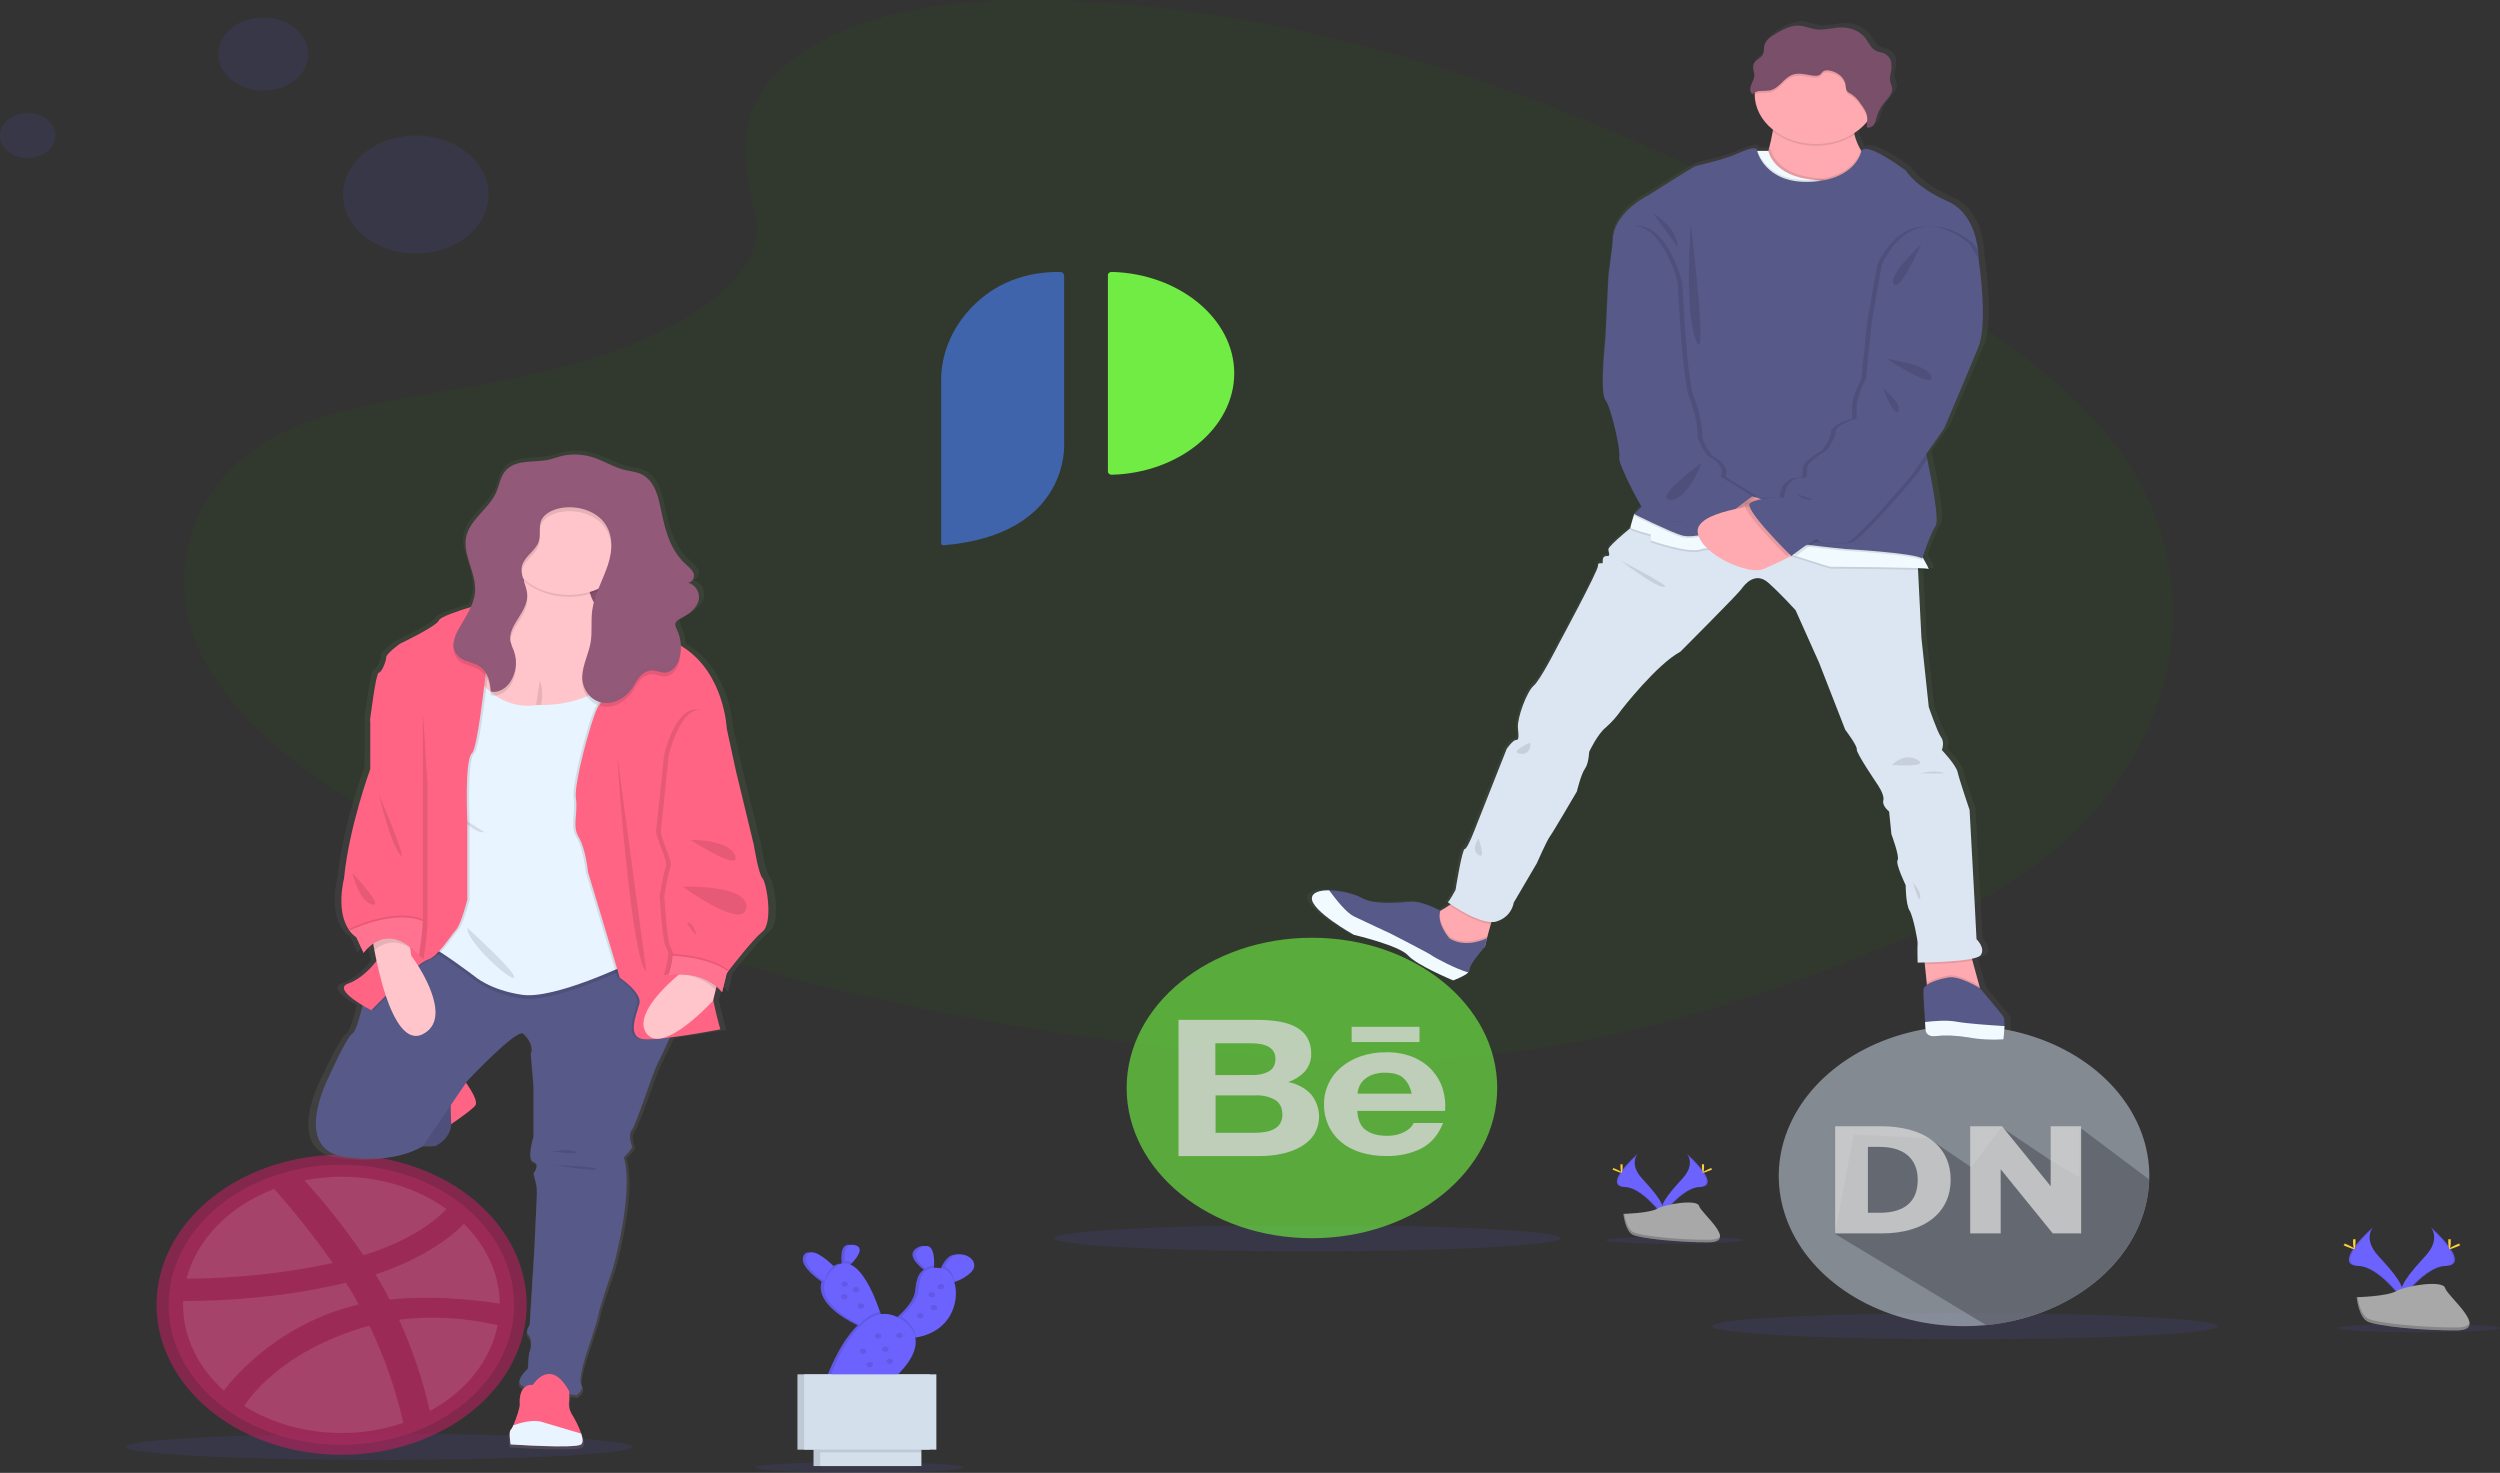 <svg width="258" height="152" viewBox="0 0 258 152" fill="none" xmlns="http://www.w3.org/2000/svg">
<rect x="0" y="0" width="258" height="152" fill="#333333" stroke="none"/>
<g clip-path="url(#clip0_60_799)">
<path opacity="0.1" d="M82.371 5.733C89.337 0.707 100.269 -0.323 110.219 0.077C141.473 1.335 169.686 13.57 194.089 27.41C202.925 32.418 211.622 37.818 217.356 44.717C229.039 58.759 225.568 78.216 209.336 89.784C203.812 93.722 197.117 96.743 190.243 99.413C178.021 104.17 164.834 107.988 150.965 109.078C141.073 109.852 131.059 109.223 121.227 108.143C93.753 105.117 66.785 98.437 44.182 87.018C34.269 82.003 24.923 75.773 20.836 67.661C16.75 59.55 19.365 49.275 29.488 44.475C33.675 42.49 38.682 41.593 43.582 40.752C50.796 39.513 58.126 38.291 64.637 35.772C71.36 33.17 79.321 28.136 77.989 22.378C76.563 16.188 75.416 10.759 82.371 5.733Z" fill="#227703"/>
<path opacity="0.1" d="M202.764 138.221C217.177 138.221 228.862 137.613 228.862 136.864C228.862 136.114 217.177 135.507 202.764 135.507C188.351 135.507 176.666 136.114 176.666 136.864C176.666 137.613 188.351 138.221 202.764 138.221Z" fill="#6C63FF"/>
<path opacity="0.1" d="M134.931 129.139C149.344 129.139 161.029 128.531 161.029 127.782C161.029 127.032 149.344 126.425 134.931 126.425C120.518 126.425 108.833 127.032 108.833 127.782C108.833 128.531 120.518 129.139 134.931 129.139Z" fill="#6C63FF"/>
<path opacity="0.1" d="M39.118 150.666C53.531 150.666 65.216 150.059 65.216 149.309C65.216 148.56 53.531 147.952 39.118 147.952C24.704 147.952 13.02 148.56 13.02 149.309C13.02 150.059 24.704 150.666 39.118 150.666Z" fill="#6C63FF"/>
<path opacity="0.1" d="M88.71 152C94.641 152 99.448 151.75 99.448 151.441C99.448 151.133 94.641 150.883 88.71 150.883C82.779 150.883 77.971 151.133 77.971 151.441C77.971 151.75 82.779 152 88.71 152Z" fill="#6C63FF"/>
<path opacity="0.1" d="M249.629 137.492C254.251 137.492 257.997 137.297 257.997 137.057C257.997 136.817 254.251 136.622 249.629 136.622C245.007 136.622 241.26 136.817 241.26 137.057C241.26 137.297 245.007 137.492 249.629 137.492Z" fill="#6C63FF"/>
<path opacity="0.1" d="M172.821 128.361C176.74 128.361 179.917 128.196 179.917 127.992C179.917 127.788 176.74 127.623 172.821 127.623C168.902 127.623 165.726 127.788 165.726 127.992C165.726 128.196 168.902 128.361 172.821 128.361Z" fill="#6C63FF"/>
<path d="M250.833 126.618C250.833 126.618 251.954 127.807 250.318 129.601C248.683 131.395 247.328 132.909 247.874 134.026C247.874 134.026 250.347 130.695 252.357 130.649C254.367 130.602 253.048 128.623 250.833 126.618Z" fill="#6C63FF"/>
<path opacity="0.1" d="M250.833 126.618C250.934 126.733 251.014 126.858 251.071 126.991C253.034 128.861 254.078 130.604 252.192 130.649C250.435 130.689 248.327 133.237 247.822 133.881C247.838 133.93 247.858 133.979 247.881 134.026C247.881 134.026 250.354 130.695 252.364 130.649C254.374 130.602 253.048 128.623 250.833 126.618Z" fill="black"/>
<path d="M252.92 128.132C252.92 128.551 252.862 128.89 252.791 128.89C252.719 128.89 252.662 128.551 252.662 128.132C252.662 127.712 252.734 127.911 252.805 127.911C252.877 127.911 252.92 127.714 252.92 128.132Z" fill="#FFD037"/>
<path d="M253.634 128.632C253.181 128.825 252.788 128.953 252.752 128.903C252.716 128.852 253.057 128.647 253.51 128.446C253.963 128.245 253.784 128.392 253.818 128.446C253.851 128.501 254.087 128.431 253.634 128.632Z" fill="#FFD037"/>
<path d="M244.918 126.618C244.918 126.618 243.797 127.807 245.435 129.601C247.073 131.395 248.423 132.909 247.877 134.026C247.877 134.026 245.407 130.695 243.394 130.649C241.382 130.602 242.705 128.623 244.918 126.618Z" fill="#6C63FF"/>
<path opacity="0.1" d="M244.917 126.618C244.816 126.733 244.736 126.858 244.679 126.991C242.717 128.861 241.67 130.604 243.556 130.649C245.313 130.689 247.423 133.237 247.926 133.881C247.91 133.93 247.89 133.979 247.867 134.026C247.867 134.026 245.397 130.695 243.384 130.649C241.372 130.602 242.705 128.623 244.917 126.618Z" fill="black"/>
<path d="M242.834 128.132C242.834 128.551 242.891 128.89 242.962 128.89C243.034 128.89 243.094 128.551 243.094 128.132C243.094 127.712 243.02 127.911 242.948 127.911C242.877 127.911 242.834 127.714 242.834 128.132Z" fill="#FFD037"/>
<path d="M242.119 128.632C242.572 128.825 242.968 128.953 243.001 128.903C243.034 128.852 242.696 128.647 242.243 128.446C241.79 128.245 241.969 128.392 241.935 128.446C241.902 128.501 241.666 128.431 242.119 128.632Z" fill="#FFD037"/>
<path d="M243.204 133.871C243.204 133.871 246.336 133.794 247.281 133.249C248.225 132.704 252.099 132.052 252.335 132.926C252.571 133.8 257.042 137.274 253.506 137.297C249.97 137.32 245.287 136.85 244.343 136.386C243.399 135.922 243.204 133.871 243.204 133.871Z" fill="#A8A8A8"/>
<path opacity="0.2" d="M253.556 136.993C250.02 137.016 245.337 136.547 244.395 136.081C243.68 135.727 243.392 134.455 243.296 133.867H243.191C243.191 133.867 243.389 135.916 244.331 136.38C245.273 136.844 249.955 137.314 253.494 137.291C254.514 137.291 254.867 136.991 254.848 136.554C254.705 136.823 254.316 136.987 253.556 136.993Z" fill="black"/>
<path d="M174.08 119.067C174.08 119.067 175.034 120.082 173.636 121.617C172.239 123.152 171.081 124.447 171.548 125.404C171.548 125.404 173.66 122.555 175.382 122.504C177.103 122.454 175.968 120.78 174.08 119.067Z" fill="#6C63FF"/>
<path opacity="0.1" d="M174.08 119.067C174.163 119.166 174.229 119.273 174.276 119.386C175.945 120.985 176.848 122.479 175.229 122.514C173.727 122.549 171.923 124.73 171.491 125.28C171.505 125.323 171.523 125.364 171.543 125.404C171.543 125.404 173.656 122.555 175.377 122.504C177.099 122.454 175.969 120.78 174.08 119.067Z" fill="black"/>
<path d="M175.861 120.363C175.861 120.72 175.811 121.01 175.751 121.01C175.692 121.01 175.639 120.72 175.639 120.363C175.639 120.005 175.701 120.17 175.763 120.17C175.825 120.17 175.861 120.005 175.861 120.363Z" fill="#FFD037"/>
<path d="M176.474 120.789C176.085 120.96 175.759 121.064 175.718 121.02C175.677 120.975 175.98 120.803 176.367 120.633C176.753 120.463 176.605 120.587 176.631 120.633C176.657 120.679 176.86 120.617 176.474 120.789Z" fill="#FFD037"/>
<path d="M169.016 119.067C169.016 119.067 168.062 120.082 169.457 121.617C170.851 123.152 172.015 124.447 171.548 125.404C171.548 125.404 169.433 122.555 167.711 122.504C165.99 122.454 167.122 120.78 169.016 119.067Z" fill="#6C63FF"/>
<path opacity="0.1" d="M169.016 119.067C168.931 119.165 168.865 119.273 168.818 119.386C167.149 120.985 166.246 122.479 167.864 122.514C169.369 122.549 171.171 124.73 171.603 125.28C171.589 125.321 171.572 125.364 171.553 125.404C171.553 125.404 169.438 122.555 167.717 122.504C165.995 122.454 167.123 120.78 169.016 119.067Z" fill="black"/>
<path d="M167.232 120.363C167.232 120.72 167.282 121.01 167.344 121.01C167.406 121.01 167.454 120.72 167.454 120.363C167.454 120.005 167.392 120.17 167.33 120.17C167.268 120.17 167.232 120.005 167.232 120.363Z" fill="#FFD037"/>
<path d="M166.622 120.789C167.009 120.96 167.338 121.064 167.376 121.02C167.414 120.975 167.116 120.803 166.727 120.633C166.339 120.463 166.489 120.587 166.463 120.633C166.436 120.679 166.234 120.617 166.622 120.789Z" fill="#FFD037"/>
<path d="M167.537 125.273C167.537 125.273 170.217 125.205 171.025 124.739C171.834 124.274 175.15 123.715 175.35 124.463C175.551 125.211 179.377 128.184 176.352 128.204C173.326 128.223 169.321 127.817 168.515 127.43C167.709 127.044 167.537 125.273 167.537 125.273Z" fill="#A8A8A8"/>
<path opacity="0.2" d="M176.406 127.942C173.378 127.963 169.373 127.556 168.567 127.169C167.954 126.865 167.709 125.777 167.628 125.274H167.537C167.537 125.274 167.706 127.026 168.515 127.424C169.323 127.822 173.326 128.224 176.352 128.197C177.224 128.197 177.527 127.94 177.51 127.567C177.398 127.807 177.055 127.938 176.406 127.942Z" fill="black"/>
<g opacity="0.8">
<path opacity="0.8" d="M35.234 120.196C38.76 120.197 42.206 121.046 45.137 122.635C48.068 124.224 50.352 126.482 51.701 129.123C53.049 131.765 53.402 134.671 52.713 137.475C52.025 140.278 50.327 142.854 47.834 144.875C45.34 146.896 42.164 148.273 38.706 148.83C35.248 149.388 31.663 149.102 28.406 148.008C25.148 146.915 22.364 145.062 20.405 142.686C18.445 140.309 17.399 137.515 17.398 134.656C17.396 132.757 17.857 130.876 18.753 129.121C19.648 127.366 20.962 125.771 22.619 124.428C24.275 123.085 26.242 122.02 28.407 121.294C30.572 120.568 32.892 120.195 35.234 120.196Z" fill="#E74D89"/>
<path opacity="0.8" d="M35.234 150.137C31.458 150.133 27.768 149.222 24.63 147.519C21.491 145.815 19.047 143.396 17.604 140.566C16.162 137.736 15.786 134.623 16.525 131.621C17.264 128.618 19.084 125.86 21.755 123.696C24.426 121.532 27.829 120.058 31.533 119.461C35.237 118.864 39.076 119.171 42.565 120.343C46.054 121.515 49.036 123.499 51.135 126.044C53.234 128.59 54.355 131.583 54.356 134.645C54.352 138.754 52.335 142.694 48.75 145.599C45.164 148.504 40.303 150.136 35.234 150.137ZM51.354 136.765C48.053 135.985 44.584 135.787 41.181 136.185C42.575 139.249 43.638 142.406 44.359 145.619C46.213 144.612 47.791 143.307 48.995 141.783C50.198 140.26 51.002 138.552 51.354 136.765ZM41.615 146.841C40.847 143.417 39.681 140.059 38.134 136.814C38.101 136.826 38.065 136.834 38.029 136.837C28.811 139.441 25.509 144.614 25.211 145.097C28.073 146.905 31.597 147.885 35.225 147.883C37.417 147.895 39.589 147.54 41.605 146.841H41.615ZM23.106 143.51C23.478 143.001 27.96 136.995 36.386 134.778C36.593 134.718 36.818 134.67 37.027 134.621C36.624 133.869 36.176 133.119 35.697 132.381C27.543 134.355 19.625 134.27 18.907 134.258C18.907 134.391 18.893 134.525 18.893 134.656C18.898 137.928 20.399 141.083 23.106 143.51ZM19.25 131.956C24.346 131.937 29.418 131.396 34.345 130.345C32.498 127.712 30.478 125.16 28.294 122.702C26.008 123.574 24.002 124.863 22.433 126.468C20.864 128.074 19.775 129.952 19.25 131.956ZM31.41 121.807C33.65 124.273 35.687 126.856 37.507 129.539C43.317 127.772 45.766 125.107 46.066 124.768C43.081 122.619 39.226 121.434 35.234 121.437C33.946 121.445 32.663 121.571 31.41 121.814V121.807ZM47.873 126.299C47.53 126.676 44.795 129.522 38.761 131.519C39.133 132.149 39.507 132.791 39.85 133.432C39.969 133.663 40.089 133.893 40.21 134.111C45.646 133.552 51.039 134.449 51.578 134.534C51.538 131.526 50.231 128.62 47.873 126.297V126.299Z" fill="#B2215A"/>
</g>
<path d="M79.45 90.529C79.018 90.09 78.527 87.072 78.527 87.072L76.62 79.382L75.633 74.951C75.633 74.951 75.394 69.355 71.074 66.579L70.738 66.365C70.738 66.314 70.738 66.266 70.738 66.216C70.698 65.675 70.553 65.143 70.306 64.64C70.202 64.477 70.149 64.296 70.151 64.112C70.162 64.04 70.192 63.97 70.237 63.907C70.439 63.682 70.706 63.501 71.014 63.378C71.799 62.991 72.466 62.382 72.647 61.661C72.646 61.645 72.646 61.629 72.647 61.613C72.647 61.582 72.647 61.549 72.664 61.516C72.681 61.483 72.664 61.481 72.664 61.462C72.667 61.429 72.667 61.395 72.664 61.361V61.319C72.664 61.28 72.664 61.24 72.664 61.199C72.663 61.191 72.663 61.182 72.664 61.174C72.664 61.13 72.652 61.083 72.643 61.039V61.029C72.6 60.767 72.476 60.519 72.282 60.307C72.089 60.094 71.832 59.925 71.537 59.815C71.644 59.794 71.744 59.754 71.829 59.696C71.913 59.639 71.981 59.566 72.025 59.484C72.055 59.437 72.078 59.387 72.094 59.336C72.111 59.288 72.121 59.238 72.125 59.189C72.125 59.189 72.125 59.173 72.125 59.166C72.129 59.123 72.129 59.08 72.125 59.038C72.125 59.024 72.125 59.011 72.125 58.997C72.118 58.955 72.107 58.913 72.092 58.872C72.093 58.861 72.093 58.85 72.092 58.839L72.078 58.812C71.918 58.441 71.539 58.154 71.212 57.857C69.329 56.146 68.964 53.739 68.451 51.508C68.168 50.271 67.631 48.862 66.153 48.392C65.735 48.285 65.31 48.197 64.88 48.129C63.568 47.847 62.495 47.105 61.213 46.741C60.346 46.5 59.42 46.437 58.516 46.558C57.827 46.65 57.25 46.925 56.585 47.054C55.154 47.339 53.419 47.022 52.293 47.959C51.504 48.611 51.442 49.604 51.053 50.453C50.319 52.028 48.412 53.175 47.918 54.812C47.601 55.868 47.93 56.938 48.276 58C48.536 58.713 48.712 59.444 48.8 60.184C48.814 60.371 48.814 60.558 48.8 60.745C48.749 61.29 48.598 61.825 48.35 62.334C46.738 62.817 45.072 63.387 44.947 63.708C44.709 64.341 40.818 66.142 40.818 66.142C40.818 66.142 39.34 67.165 39.34 67.553C39.34 67.942 38.849 69.16 38.539 69.16C38.229 69.16 37.616 74.076 37.616 74.076V79.187C37.616 79.187 35.339 85.222 34.815 90.577C34.815 90.577 33.894 93.997 35.396 95.959C35.593 96.225 35.843 96.462 36.138 96.66L36.906 98.286C37.176 97.921 37.519 97.594 37.921 97.32C37.959 97.523 38.002 97.76 38.055 98.025C38.119 98.358 38.195 98.735 38.293 99.139C37.816 99.744 36.665 101.01 35.282 101.484C34.004 101.92 35.668 103.076 36.817 103.751C36.512 104.983 36.071 106.494 35.713 106.691C35.096 107.032 33.127 111.315 33.127 111.315C33.127 111.315 29.247 118.661 34.822 119.493C40.396 120.324 43.238 118.373 43.238 118.373H44.573C44.573 118.373 46.197 117.631 46.242 116.096C47.151 115.489 48.545 114.526 48.829 114.138C49.113 113.749 48.331 112.485 47.835 111.795L47.966 111.602C47.966 111.602 53.266 106.102 53.943 106.686C54.62 107.269 55.052 108.193 54.744 108.779L55.035 112.149V117.405C55.035 117.405 54.275 119.79 55.035 120.034C55.796 120.277 55.035 121.194 55.035 121.194C55.035 121.194 55.319 122.265 55.371 122.605C55.399 123.043 55.399 123.482 55.371 123.919L55.116 129.178L54.623 136.964C54.623 136.964 54.07 137.598 54.501 138.035C54.933 138.472 54.74 139.497 54.623 139.69C54.506 139.883 54.439 141.492 54.439 141.492C54.439 141.492 52.651 142.999 54.07 143.39L54.124 143.403C53.538 143.844 53.531 144.836 53.576 145.143C53.621 145.451 53.199 146.69 52.882 147.392C52.819 147.57 52.721 147.739 52.591 147.892C52.374 148.016 52.591 149.379 52.591 149.379C52.591 149.379 59.52 149.841 60.106 149.379C60.345 149.199 60.285 148.762 60.118 148.258C59.852 147.525 59.498 146.816 59.06 146.141C58.657 145.534 58.845 144.755 58.845 144.755V144.175C59.31 144.235 59.613 144.27 59.613 144.27C59.613 144.27 60.476 143.69 60.106 143.15C59.737 142.611 60.784 139.599 60.784 139.599C60.784 139.599 61.954 136.191 61.954 135.851C61.954 135.511 63.495 131.082 63.495 131.082C63.495 131.082 65.774 123.245 64.665 119.545C64.665 119.545 65.65 118.621 65.526 118.385C65.402 118.149 65.116 117.119 65.538 116.682C65.96 116.245 67.746 110.792 68.239 109.868C68.466 109.44 69.033 108.261 69.577 107.111C72.03 106.813 74.953 106.264 74.953 106.264C74.953 106.264 74.517 104.758 74.192 103.22L74.46 102.162L74.555 101.797C74.775 101.972 74.971 102.167 75.139 102.377L75.63 100.43C75.63 100.43 75.685 100.362 75.778 100.237C76.353 99.508 78.446 96.889 79.45 96.094C80.62 95.153 79.884 90.965 79.45 90.529Z" fill="url(#paint0_linear_60_799)"/>
<path d="M64.503 57.961H57.708V64.147H64.503V57.961Z" fill="#925978"/>
<path opacity="0.1" d="M64.503 57.961H57.708V64.147H64.503V57.961Z" fill="black"/>
<path d="M47.752 111.267C47.752 111.267 49.48 113.49 49.063 114.07C48.646 114.65 45.789 116.534 45.789 116.534L44.945 111.895L47.752 111.267Z" fill="#FF6484"/>
<path d="M42.387 118.419L43.648 118.274H44.94C44.94 118.274 46.657 117.474 46.559 115.81C46.461 114.145 46.559 112.523 46.559 112.523L42.387 118.419Z" fill="#575988"/>
<path opacity="0.1" d="M42.387 118.419L43.648 118.274H44.94C44.94 118.274 46.657 117.474 46.559 115.81C46.461 114.145 46.559 112.523 46.559 112.523L42.387 118.419Z" fill="black"/>
<path d="M44.941 95.754L37.788 102.133C37.788 102.133 36.953 106.338 36.357 106.676C35.761 107.014 33.868 111.267 33.868 111.267C33.868 111.267 30.118 118.565 35.509 119.386C40.899 120.208 43.644 118.275 43.644 118.275L48.221 111.557C48.221 111.557 53.35 106.096 54.005 106.676C54.661 107.256 55.078 108.174 54.78 108.754L55.059 112.089V117.308C55.059 117.308 54.325 119.676 55.059 119.918C55.794 120.16 55.059 121.078 55.059 121.078C55.059 121.078 55.336 122.141 55.386 122.479C55.436 122.818 55.386 123.784 55.386 123.784L55.148 129.004L54.671 136.736C54.671 136.736 54.134 137.365 54.551 137.799C54.969 138.234 54.79 139.249 54.671 139.443C54.551 139.636 54.492 141.231 54.492 141.231C54.492 141.231 52.763 142.729 54.134 143.116C55.505 143.502 59.499 143.985 59.499 143.985C59.499 143.985 60.333 143.406 59.976 142.874C59.618 142.342 60.631 139.346 60.631 139.346C60.631 139.346 61.764 135.963 61.764 135.625C61.764 135.286 63.254 130.889 63.254 130.889C63.254 130.889 65.459 123.108 64.386 119.435C64.386 119.435 65.34 118.517 65.221 118.275C65.102 118.033 64.823 117.018 65.221 116.583C65.619 116.148 67.367 110.736 67.844 109.817C68.32 108.899 70.347 104.453 70.347 104.453V96.237L44.941 95.754Z" fill="#575988"/>
<path d="M66.294 66.612L62.179 72.916L61.094 74.574L60.929 74.828L50.319 75.166C50.319 75.166 50.017 74.623 49.587 73.78C48.846 72.32 47.725 69.958 47.16 67.965C47.02 67.488 46.917 67.004 46.85 66.517C46.693 65.311 46.931 64.451 47.885 64.377C48.126 64.359 48.369 64.38 48.6 64.437C49.263 64.596 49.958 64.65 50.646 64.597C53.164 64.35 53.901 62.195 54.025 60.169C54.025 60.026 54.041 59.883 54.044 59.742C54.044 59.303 54.044 58.877 54.008 58.487C53.96 57.825 53.866 57.165 53.727 56.511C54.357 56.261 55.016 56.064 55.696 55.922C57.708 55.504 60.543 55.516 60.581 58.879C60.577 59.625 60.668 60.368 60.853 61.099C60.96 61.515 61.133 61.918 61.365 62.299C62.064 63.387 63.035 63.505 63.49 63.492C63.574 63.492 63.658 63.485 63.74 63.471L66.294 66.612Z" fill="#FFC5CB"/>
<path opacity="0.1" d="M55.703 70.262C55.85 70.604 55.925 70.964 55.925 71.327C55.97 71.709 55.959 72.094 55.891 72.473C55.823 72.857 55.588 73.209 55.228 73.465" fill="black"/>
<path opacity="0.1" d="M58.705 61.589C62.227 61.589 65.083 59.274 65.083 56.418C65.083 53.562 62.227 51.247 58.705 51.247C55.182 51.247 52.327 53.562 52.327 56.418C52.327 59.274 55.182 61.589 58.705 61.589Z" fill="black"/>
<path d="M65.08 56.225C65.081 57.264 64.695 58.28 63.973 59.138C63.251 59.997 62.227 60.66 61.034 61.039C59.841 61.419 58.534 61.498 57.285 61.267C56.035 61.035 54.901 60.504 54.029 59.742C53.974 59.696 53.921 59.647 53.872 59.596C53.201 58.965 52.728 58.211 52.494 57.398C52.26 56.586 52.272 55.74 52.529 54.933C52.785 54.125 53.279 53.38 53.968 52.761C54.657 52.142 55.52 51.667 56.484 51.377C57.449 51.087 58.485 50.99 59.505 51.095C60.526 51.2 61.5 51.504 62.344 51.98C63.188 52.456 63.878 53.091 64.354 53.83C64.83 54.57 65.078 55.391 65.078 56.225H65.08Z" fill="#FFC5CB"/>
<path opacity="0.1" d="M48.467 69.125C48.467 69.125 50.732 73.909 55.5 73.136C55.5 73.136 60.314 73.442 63.07 70.575C65.826 67.708 65.991 87.006 65.991 87.006L64.918 99.813C64.918 99.813 57.233 103.535 53.895 103.051C50.558 102.568 48.948 101.118 48.948 101.118C48.948 101.118 45.431 98.46 44.478 98.122C43.524 97.784 44.895 81.304 44.895 81.304L46.028 75.118L48.467 69.125Z" fill="black"/>
<path d="M48.467 68.738C48.467 68.738 50.732 73.523 55.5 72.749C55.5 72.749 60.314 73.055 63.07 70.188C65.826 67.321 65.991 86.62 65.991 86.62L64.918 99.427C64.918 99.427 57.233 103.148 53.895 102.665C50.558 102.181 48.948 100.732 48.948 100.732C48.948 100.732 45.431 98.073 44.478 97.735C43.524 97.397 44.895 80.917 44.895 80.917L46.028 74.731L48.467 68.738Z" fill="#E8F4FF"/>
<path opacity="0.1" d="M48.228 95.754C48.228 95.754 53.354 100.393 53.056 100.877C52.758 101.36 48.109 97.155 48.228 95.754Z" fill="black"/>
<path opacity="0.1" d="M47.346 84.217C47.346 84.217 48.984 86.073 50.009 85.879L47.346 84.217Z" fill="black"/>
<path opacity="0.1" d="M50.887 64.437C50.887 64.437 50.887 64.493 50.87 64.598C50.815 65.191 50.61 67.343 50.334 69.74C50.178 71.093 50.002 72.512 49.821 73.78C49.525 75.843 49.211 77.494 48.944 77.728C48.169 78.404 48.467 84.784 48.467 84.784V92.854C48.467 92.854 47.813 95.416 47.275 95.996C46.736 96.576 45.42 98.751 44.366 99.04C43.995 99.205 43.662 99.42 43.381 99.676C42.427 100.45 41.078 101.739 40.043 102.756C39.19 103.605 38.558 104.26 38.558 104.26C38.558 104.26 34.385 102.133 36.173 101.505C37.511 101.035 38.617 99.779 39.087 99.185C39.247 98.992 39.325 98.855 39.325 98.855C39.41 98.404 39.537 97.96 39.705 97.525C39.856 97.115 40.078 96.724 40.365 96.365C40.583 96.066 40.938 95.849 41.352 95.76C42.902 95.518 43.677 83.581 43.677 83.581L38.908 75.145L38.431 74.302C38.431 74.302 39.027 69.421 39.325 69.421C39.623 69.421 40.1 68.213 40.1 67.826C40.1 67.44 41.531 66.425 41.531 66.425C41.531 66.425 45.312 64.631 45.551 64.002C45.677 63.672 47.41 63.075 49.025 62.584C50.474 62.143 51.826 61.787 51.826 61.787C52.615 62.761 50.887 64.437 50.887 64.437Z" fill="black"/>
<path d="M50.648 64.437C50.648 64.437 50.648 64.493 50.631 64.598C50.577 65.191 50.371 67.343 50.095 69.74C49.94 71.093 49.764 72.512 49.582 73.78C49.287 75.843 48.972 77.494 48.705 77.728C47.93 78.404 48.228 84.784 48.228 84.784V92.854C48.228 92.854 47.575 95.416 47.036 95.996C46.497 96.576 45.181 98.751 44.127 99.04C43.757 99.205 43.423 99.42 43.142 99.676C42.189 100.45 40.839 101.739 39.805 102.756C38.951 103.605 38.319 104.26 38.319 104.26C38.319 104.26 34.147 102.133 35.935 101.505C37.273 101.035 38.379 99.779 38.849 99.185C39.008 98.992 39.087 98.855 39.087 98.855C39.171 98.404 39.298 97.96 39.466 97.525C39.617 97.115 39.84 96.724 40.127 96.365C40.345 96.066 40.699 95.849 41.114 95.76C42.663 95.518 43.438 83.581 43.438 83.581L38.67 75.145L38.193 74.302C38.193 74.302 38.789 69.421 39.087 69.421C39.385 69.421 39.862 68.213 39.862 67.826C39.862 67.44 41.292 66.425 41.292 66.425C41.292 66.425 45.074 64.631 45.312 64.002C45.438 63.672 47.172 63.075 48.786 62.584C50.236 62.143 51.587 61.787 51.587 61.787C52.377 62.761 50.648 64.437 50.648 64.437Z" fill="#FF6484"/>
<path opacity="0.1" d="M74.357 75.54L69.209 80.433C69.209 80.433 73.679 99.233 73.143 100.103C73.102 100.175 73.076 100.252 73.064 100.331C73.009 100.781 73.02 101.236 73.095 101.684C73.157 102.158 73.253 102.683 73.36 103.207C73.675 104.735 74.097 106.231 74.097 106.231C74.097 106.231 68.076 107.391 66.229 107.246C64.381 107.101 65.454 104.684 65.752 103.573C66.05 102.461 63.725 100.905 63.725 100.905L60.447 89.993C60.447 89.993 60.209 87.576 59.493 86.416C58.778 85.256 59.434 84 59.195 82.357C59.026 81.185 60.066 76.998 60.85 74.564C61.148 73.638 61.41 72.967 61.565 72.811C61.572 72.802 61.58 72.794 61.589 72.788C62.066 72.449 61.589 70.468 61.589 70.468C61.589 70.468 62.721 65.248 62.602 64.814C62.535 64.566 62.91 63.959 63.246 63.482C63.501 63.12 63.735 62.832 63.735 62.832C63.735 62.832 66.04 64.017 69.993 66.607L70.351 66.843C74.523 69.598 74.762 75.156 74.762 75.156L74.357 75.54Z" fill="black"/>
<path d="M74.595 75.54L69.448 80.433C69.448 80.433 73.918 99.233 73.382 100.103C73.341 100.175 73.314 100.252 73.303 100.331C73.248 100.781 73.258 101.236 73.334 101.684C73.396 102.158 73.491 102.683 73.599 103.207C73.913 104.735 74.335 106.231 74.335 106.231C74.335 106.231 68.315 107.391 66.467 107.246C64.62 107.101 65.692 104.684 65.99 103.573C66.288 102.461 63.964 100.905 63.964 100.905L60.685 89.993C60.685 89.993 60.447 87.576 59.732 86.416C59.017 85.256 59.672 84 59.434 82.357C59.264 81.185 60.304 76.998 61.088 74.564C61.386 73.638 61.649 72.967 61.804 72.811C61.81 72.802 61.818 72.794 61.828 72.788C62.304 72.449 61.828 70.468 61.828 70.468C61.828 70.468 62.96 65.248 62.841 64.814C62.774 64.566 63.148 63.959 63.485 63.482C63.74 63.12 63.973 62.832 63.973 62.832C63.973 62.832 66.279 64.017 70.232 66.607L70.59 66.843C74.762 69.598 75 75.156 75 75.156L74.595 75.54Z" fill="#FF6484"/>
<path opacity="0.1" d="M63.726 78.162C63.666 78.549 65.156 99.088 66.706 100.296L63.726 78.162Z" fill="black"/>
<path d="M43.629 106.724C41.96 107.575 40.687 105.337 39.814 102.756C39.407 101.544 39.099 100.256 38.861 99.178C38.773 98.775 38.699 98.404 38.637 98.072C38.472 97.21 38.398 96.645 38.398 96.645L40.153 96.359L42.094 96.044L42.332 97.82L42.444 98.627C42.444 98.627 42.749 99.036 43.16 99.676C44.311 101.548 46.266 105.393 43.629 106.724Z" fill="#FFC5CB"/>
<path d="M74.276 100.5L73.858 102.168L73.599 103.218L73.584 103.27C73.584 103.27 68.375 108.996 66.706 106.628C65.43 104.818 68.541 101.851 70.077 100.554C70.554 100.152 70.878 99.91 70.878 99.91L73.303 100.332L74.276 100.5Z" fill="#FFC5CB"/>
<path d="M59.971 149.059C59.403 149.517 52.699 149.059 52.699 149.059C52.699 149.059 52.489 147.706 52.699 147.584C52.825 147.432 52.92 147.263 52.98 147.086C53.288 146.38 53.695 145.152 53.652 144.855C53.593 144.445 53.624 142.802 54.992 142.922C54.992 142.922 56.781 139.974 58.75 143.598V144.468C58.652 144.933 58.724 145.412 58.957 145.845C59.382 146.517 59.725 147.22 59.983 147.946C60.145 148.446 60.192 148.878 59.971 149.059Z" fill="#FF6484"/>
<path d="M59.971 149.059C59.403 149.517 52.699 149.059 52.699 149.059C52.699 149.059 52.489 147.706 52.699 147.584C52.825 147.431 52.92 147.263 52.98 147.085C53.867 146.778 55.073 146.48 55.917 146.739C56.983 147.068 58.95 147.644 59.971 147.946C60.145 148.446 60.192 148.877 59.971 149.059Z" fill="#E8F4FF"/>
<path opacity="0.1" d="M54.01 60.169C54.179 60.722 54.413 61.281 54.423 61.845C54.437 62.618 54.025 63.364 53.586 64.06C53.085 64.857 52.52 65.711 52.687 66.595C52.777 66.93 52.896 67.259 53.042 67.581C53.412 68.617 53.292 69.729 52.704 70.697C52.313 71.337 51.511 71.955 50.656 71.748C50.591 71.066 50.486 70.322 50.088 69.74C49.931 69.504 49.714 69.297 49.452 69.133C48.832 68.746 47.976 68.665 47.413 68.228C47.312 68.15 47.223 68.061 47.148 67.965C46.874 67.59 46.757 67.154 46.815 66.72C46.815 66.655 46.831 66.589 46.846 66.527C46.961 66.057 47.155 65.601 47.422 65.174C47.57 64.915 47.725 64.656 47.88 64.401C48.239 63.823 48.54 63.223 48.782 62.607C50.231 62.166 51.583 61.81 51.583 61.81C52.377 62.777 50.648 64.46 50.648 64.46C50.648 64.46 50.648 64.517 50.632 64.621C53.149 64.35 53.896 62.195 54.01 60.169Z" fill="black"/>
<path opacity="0.1" d="M57.582 52.897C56.886 53.076 56.221 53.436 55.913 53.977C55.584 54.576 55.753 55.269 55.675 55.922C55.657 56.065 55.623 56.207 55.574 56.345C55.279 57.148 54.351 57.714 53.986 58.487C53.96 58.545 53.936 58.603 53.915 58.665C53.819 58.969 53.802 59.287 53.865 59.597C53.013 58.792 52.486 57.795 52.357 56.739C52.228 55.684 52.503 54.622 53.144 53.698C53.785 52.773 54.761 52.031 55.94 51.572C57.119 51.113 58.444 50.959 59.734 51.131C61.025 51.303 62.219 51.793 63.154 52.535C64.09 53.276 64.721 54.233 64.963 55.275C65.204 56.317 65.044 57.395 64.505 58.361C63.966 59.327 63.073 60.135 61.947 60.675C62.217 60.024 62.501 59.374 62.72 58.709C63.235 57.146 63.323 55.338 62.11 54.053C61.583 53.516 60.87 53.12 60.064 52.914C59.257 52.708 58.393 52.702 57.582 52.897Z" fill="black"/>
<path opacity="0.1" d="M70.037 68.549C69.827 69.165 69.293 69.842 68.506 69.813C68.132 69.799 67.791 69.62 67.416 69.591C66.885 69.552 66.382 69.83 66.062 70.171C65.772 70.536 65.52 70.92 65.309 71.319C64.722 72.243 63.573 73.074 62.304 72.929L62.173 72.91C62.043 72.889 61.916 72.857 61.794 72.815C60.657 72.428 60.042 71.241 60.082 70.192C60.13 68.995 60.748 67.862 60.95 66.675C61.139 65.581 60.967 64.466 61.112 63.368C61.162 63.006 61.242 62.647 61.351 62.293C62.049 63.381 63.02 63.499 63.475 63.486C63.73 63.124 63.964 62.836 63.964 62.836C63.964 62.836 66.269 64.021 70.223 66.612C70.312 67.261 70.249 67.918 70.037 68.549Z" fill="black"/>
<path d="M61.048 47.151C62.285 47.512 63.327 48.249 64.596 48.529C65.013 48.596 65.424 48.682 65.828 48.788C67.259 49.254 67.779 50.654 68.053 51.881C68.546 54.097 68.902 56.486 70.723 58.185C71.047 58.487 71.424 58.777 71.574 59.152C71.725 59.527 71.522 60.045 71.038 60.128C71.868 60.412 72.275 61.243 72.101 61.961C71.927 62.678 71.281 63.269 70.52 63.664C70.165 63.857 69.736 64.05 69.688 64.391C69.686 64.573 69.737 64.753 69.839 64.916C70.33 65.95 70.401 67.084 70.041 68.152C69.832 68.767 69.297 69.446 68.511 69.417C68.136 69.403 67.795 69.223 67.423 69.194C66.889 69.156 66.389 69.434 66.067 69.774C65.776 70.139 65.525 70.523 65.313 70.922C64.729 71.847 63.58 72.678 62.309 72.533C60.848 72.365 60.042 70.986 60.087 69.796C60.133 68.605 60.755 67.466 60.957 66.279C61.143 65.185 60.972 64.07 61.12 62.972C61.334 61.363 62.219 59.869 62.734 58.307C63.249 56.745 63.334 54.936 62.121 53.65C61.595 53.112 60.882 52.715 60.075 52.508C59.267 52.301 58.403 52.295 57.591 52.49C56.892 52.67 56.23 53.029 55.922 53.571C55.521 54.301 55.862 55.171 55.581 55.939C55.264 56.801 54.215 57.393 53.912 58.259C53.559 59.301 54.389 60.36 54.413 61.439C54.427 62.212 54.014 62.958 53.578 63.654C53.075 64.45 52.51 65.305 52.679 66.188C52.769 66.523 52.887 66.853 53.032 67.174C53.41 68.216 53.293 69.335 52.703 70.31C52.312 70.95 51.497 71.568 50.655 71.361C50.562 70.404 50.395 69.326 49.451 68.746C48.829 68.359 47.973 68.278 47.41 67.839C47.179 67.639 47.005 67.399 46.9 67.138C46.796 66.877 46.764 66.6 46.807 66.328C46.897 65.784 47.102 65.256 47.415 64.769C48.099 63.571 48.931 62.376 49.027 61.058C49.17 59.069 47.596 57.108 48.168 55.168C48.645 53.544 50.495 52.405 51.196 50.835C51.571 49.993 51.63 49.005 52.389 48.357C53.485 47.427 55.161 47.742 56.549 47.462C57.193 47.331 57.741 47.06 58.418 46.969C59.299 46.844 60.206 46.907 61.048 47.151Z" fill="#925978"/>
<path opacity="0.1" d="M44.12 88.404C44.12 88.404 44.12 92.753 44.12 94.686C44.12 94.945 44.12 95.214 44.101 95.485C44.02 97.225 43.694 99.036 43.694 99.036C43.312 98.581 42.853 98.171 42.33 97.82C41.188 97.091 40.215 97.184 39.483 97.517C39.167 97.665 38.88 97.852 38.634 98.071C38.47 97.209 38.396 96.645 38.396 96.645L40.151 96.359C40.369 96.06 40.723 95.842 41.138 95.754C42.687 95.512 43.462 83.575 43.462 83.575L38.694 75.139V74.727L40.306 72.649C42.988 70.764 43.643 73.47 43.643 73.47C43.643 73.47 44.12 80.816 44.12 81.01C44.12 81.203 44.12 88.404 44.12 88.404Z" fill="black"/>
<path d="M43.643 87.973C43.643 87.973 43.643 92.323 43.643 94.256C43.643 94.515 43.643 94.784 43.624 95.054C43.543 96.794 43.216 98.605 43.216 98.605C39.879 94.787 37.523 98.335 37.523 98.335L36.779 96.721C36.494 96.523 36.252 96.287 36.064 96.025C34.612 94.076 35.501 90.68 35.501 90.68C36.009 85.363 38.212 79.371 38.212 79.371V74.296L39.828 72.218C42.511 70.333 43.643 73.04 43.643 73.04C43.643 73.04 43.643 80.386 43.643 80.579C43.643 80.772 43.643 87.973 43.643 87.973Z" fill="#FF6484"/>
<path opacity="0.1" d="M43.629 94.86C43.548 96.6 43.221 98.411 43.221 98.411C39.883 94.594 37.528 98.141 37.528 98.141L36.784 96.527C36.499 96.329 36.257 96.094 36.068 95.831C37.623 95.137 41.049 93.857 43.629 94.86Z" fill="black"/>
<path d="M43.629 95.054C43.548 96.793 43.221 98.605 43.221 98.605C39.883 94.787 37.528 98.334 37.528 98.334L36.784 96.72C36.499 96.522 36.257 96.287 36.068 96.024C37.623 95.33 41.049 94.05 43.629 95.054Z" fill="#FF6484"/>
<path opacity="0.1" d="M43.629 95.054C43.548 96.793 43.221 98.605 43.221 98.605C39.883 94.787 37.528 98.334 37.528 98.334L36.784 96.72C36.499 96.522 36.257 96.287 36.068 96.024C37.623 95.33 41.049 94.05 43.629 95.054Z" fill="white"/>
<path opacity="0.1" d="M39.114 81.981C39.114 81.981 40.186 86.765 41.259 88.166C42.332 89.568 39.114 81.981 39.114 81.981Z" fill="black"/>
<path opacity="0.1" d="M36.367 90.1C36.367 90.1 37.022 92.999 38.393 93.338C39.764 93.676 36.367 90.1 36.367 90.1Z" fill="black"/>
<path opacity="0.1" d="M73.303 100.331L74.276 100.499L73.859 102.168C73.701 101.998 73.525 101.84 73.334 101.694C72.451 101.011 71.296 100.607 70.078 100.554C69.548 100.526 69.016 100.553 68.494 100.635C68.721 99.978 68.871 99.306 68.943 98.626C68.985 98.371 68.933 98.111 68.792 97.88C68.316 97.348 68.077 92.419 68.077 92.419C68.077 92.419 68.494 89.906 68.733 89.423C68.971 88.939 67.66 86.469 67.719 85.723C67.779 84.976 68.494 78.549 68.494 78.21C68.494 77.872 70.044 71.251 73.263 73.764L74.515 75.166L74.596 75.541L69.448 80.433C69.448 80.433 73.918 99.233 73.382 100.103C73.341 100.175 73.315 100.252 73.303 100.331Z" fill="black"/>
<path d="M78.691 96.14C77.719 96.929 75.694 99.531 75.139 100.254L74.996 100.447L74.519 102.38C74.519 102.38 72.85 100.061 68.976 100.641C69.203 99.984 69.353 99.311 69.424 98.632C69.466 98.377 69.414 98.117 69.274 97.886C68.797 97.354 68.558 92.425 68.558 92.425C68.558 92.425 68.976 89.912 69.214 89.428C69.452 88.945 68.141 86.475 68.201 85.728C68.26 84.982 68.976 78.555 68.976 78.216C68.976 77.878 70.525 71.257 73.744 73.77L74.996 75.172L75.95 79.57L77.797 87.205C77.797 87.205 78.274 90.202 78.691 90.637C79.109 91.072 79.819 95.222 78.691 96.14Z" fill="#FF6484"/>
<path opacity="0.1" d="M75.134 100.06L74.991 100.254L74.514 102.187C74.514 102.187 72.845 99.867 68.971 100.447C69.198 99.79 69.348 99.118 69.419 98.439C70.747 98.506 73.422 98.81 75.134 100.06Z" fill="black"/>
<path d="M75.134 100.254L74.991 100.447L74.514 102.38C74.514 102.38 72.845 100.06 68.971 100.64C69.198 99.984 69.348 99.311 69.419 98.632C70.747 98.7 73.422 99.003 75.134 100.254Z" fill="#FF6484"/>
<path opacity="0.1" d="M75.134 100.254L74.991 100.447L74.514 102.38C74.514 102.38 72.845 100.06 68.971 100.64C69.198 99.984 69.348 99.311 69.419 98.632C70.747 98.7 73.422 99.003 75.134 100.254Z" fill="white"/>
<path opacity="0.1" d="M71.236 86.668C71.236 86.668 75.289 86.627 75.885 88.338C76.481 90.049 71.236 86.668 71.236 86.668Z" fill="black"/>
<path opacity="0.1" d="M70.461 91.501C70.461 91.501 77.316 91.259 77.018 93.676C76.719 96.092 70.461 91.501 70.461 91.501Z" fill="black"/>
<path opacity="0.1" d="M70.878 95.222C70.878 95.222 71.415 95.126 71.772 96.14C72.13 97.155 70.878 95.222 70.878 95.222Z" fill="black"/>
<path opacity="0.1" d="M56.995 118.854C56.995 118.854 58.628 118.468 59.379 118.854C60.13 119.241 56.995 118.854 56.995 118.854Z" fill="black"/>
<path opacity="0.1" d="M57.288 120.256C57.288 120.256 61.163 120.304 61.52 120.643C61.878 120.981 57.288 120.256 57.288 120.256Z" fill="black"/>
<g opacity="0.1">
<path opacity="0.1" d="M49.036 60.478C49.151 58.897 48.19 57.337 48.071 55.788C47.947 57.35 48.925 58.924 49.025 60.517C49.03 60.504 49.034 60.491 49.036 60.478Z" fill="black"/>
<path opacity="0.1" d="M53.588 63.092C53.092 63.877 52.539 64.716 52.682 65.588C52.785 64.924 53.205 64.283 53.588 63.674C54.025 62.978 54.437 62.239 54.425 61.458C54.425 61.373 54.418 61.288 54.404 61.203C54.32 61.864 53.963 62.495 53.588 63.092Z" fill="black"/>
<path opacity="0.1" d="M71.033 59.556C71.21 59.617 71.372 59.703 71.51 59.811C71.629 59.608 71.651 59.377 71.572 59.162C71.572 59.162 71.572 59.144 71.56 59.135C71.527 59.237 71.46 59.329 71.368 59.403C71.275 59.477 71.159 59.53 71.033 59.556Z" fill="black"/>
<path opacity="0.1" d="M52.703 69.728C52.312 70.368 51.497 70.987 50.656 70.78C50.562 69.823 50.396 68.745 49.451 68.165C48.829 67.778 47.973 67.697 47.413 67.26C47.077 66.983 46.869 66.622 46.822 66.235C46.822 66.266 46.81 66.297 46.807 66.328C46.764 66.601 46.796 66.878 46.901 67.139C47.006 67.4 47.181 67.64 47.413 67.84C47.973 68.279 48.829 68.366 49.451 68.746C50.405 69.326 50.562 70.405 50.656 71.362C51.497 71.569 52.312 70.95 52.703 70.31C53.111 69.631 53.293 68.878 53.23 68.124C53.185 68.682 53.006 69.227 52.703 69.728Z" fill="black"/>
<path opacity="0.1" d="M72.097 61.388C71.923 62.103 71.277 62.697 70.519 63.091C70.161 63.285 69.732 63.478 69.684 63.818C69.673 63.95 69.701 64.083 69.765 64.205C69.961 63.983 70.219 63.803 70.519 63.679C71.277 63.292 71.923 62.691 72.097 61.976C72.144 61.768 72.144 61.555 72.097 61.348C72.098 61.361 72.098 61.375 72.097 61.388Z" fill="black"/>
<path opacity="0.1" d="M70.037 67.581C69.828 68.195 69.296 68.874 68.507 68.845C68.132 68.831 67.791 68.651 67.419 68.623C66.885 68.584 66.385 68.862 66.063 69.202C65.773 69.567 65.522 69.951 65.312 70.351C64.725 71.275 63.576 72.106 62.308 71.961C61.039 71.816 60.226 70.708 60.102 69.624C60.102 69.684 60.086 69.744 60.086 69.805C60.038 71.002 60.844 72.375 62.308 72.543C63.576 72.688 64.725 71.857 65.312 70.933C65.521 70.533 65.772 70.149 66.063 69.784C66.385 69.438 66.885 69.16 67.419 69.204C67.791 69.233 68.135 69.413 68.507 69.427C69.296 69.456 69.828 68.777 70.037 68.162C70.222 67.618 70.294 67.052 70.249 66.488C70.228 66.858 70.157 67.224 70.037 67.581Z" fill="black"/>
<path opacity="0.1" d="M62.117 53.666C62.721 54.341 63.054 55.151 63.07 55.986C63.132 54.934 62.889 53.898 62.117 53.074C61.59 52.537 60.878 52.139 60.07 51.932C59.263 51.725 58.398 51.719 57.586 51.914C56.888 52.094 56.225 52.454 55.917 52.995C55.514 53.726 55.855 54.597 55.574 55.363C55.257 56.225 54.208 56.817 53.905 57.683C53.817 57.96 53.796 58.249 53.843 58.533C53.856 58.443 53.877 58.353 53.905 58.265C54.198 57.399 55.248 56.807 55.574 55.945C55.855 55.172 55.514 54.307 55.917 53.577C56.215 53.035 56.871 52.676 57.586 52.496C58.399 52.302 59.265 52.31 60.072 52.518C60.88 52.727 61.592 53.126 62.117 53.666Z" fill="black"/>
</g>
<g opacity="0.8">
<path opacity="0.8" d="M135.391 127.784C145.951 127.784 154.512 120.843 154.512 112.28C154.512 103.718 145.951 96.776 135.391 96.776C124.83 96.776 116.269 103.718 116.269 112.28C116.269 120.843 124.83 127.784 135.391 127.784Z" fill="#70EC44"/>
<path opacity="0.8" d="M129.776 105.253C130.534 105.248 131.291 105.308 132.034 105.431C132.658 105.53 133.251 105.727 133.781 106.011C134.267 106.282 134.656 106.652 134.909 107.084C135.197 107.603 135.335 108.169 135.312 108.739C135.339 109.364 135.131 109.982 134.716 110.509C134.267 111.016 133.66 111.416 132.956 111.669C133.917 111.863 134.763 112.326 135.341 112.978C135.804 113.588 136.073 114.281 136.122 114.996C136.17 115.712 135.998 116.425 135.62 117.072C135.295 117.578 134.824 118.013 134.249 118.341C133.652 118.677 132.986 118.924 132.282 119.069C131.541 119.226 130.779 119.305 130.014 119.305H121.622V105.253H129.776ZM129.299 110.941C129.892 110.961 130.478 110.826 130.968 110.554C131.407 110.296 131.625 109.87 131.624 109.274C131.637 108.995 131.561 108.717 131.404 108.468C131.267 108.265 131.067 108.095 130.823 107.975C130.564 107.853 130.281 107.77 129.986 107.73C129.661 107.684 129.331 107.661 129.001 107.662H125.425V110.948L129.299 110.941ZM129.518 116.902C129.877 116.904 130.235 116.874 130.587 116.813C130.905 116.762 131.21 116.662 131.483 116.52C131.746 116.379 131.959 116.186 132.103 115.959C132.271 115.677 132.353 115.366 132.341 115.052C132.341 114.333 132.091 113.817 131.588 113.506C131.006 113.177 130.306 113.013 129.597 113.042H125.449V116.908L129.518 116.902ZM140.939 116.607C141.457 117.014 142.201 117.217 143.171 117.217C143.812 117.23 144.442 117.08 144.973 116.788C145.397 116.584 145.723 116.268 145.896 115.893H148.928C148.442 117.114 147.697 117.986 146.694 118.511C145.598 119.058 144.328 119.333 143.042 119.301C142.13 119.311 141.225 119.18 140.374 118.915C139.611 118.675 138.923 118.302 138.359 117.822C137.796 117.335 137.362 116.759 137.084 116.131C136.777 115.436 136.625 114.703 136.635 113.966C136.627 113.24 136.783 112.519 137.096 111.839C137.383 111.207 137.828 110.63 138.402 110.142C138.976 109.655 139.668 109.269 140.433 109.007C141.259 108.725 142.148 108.584 143.044 108.594C144.011 108.575 144.969 108.748 145.836 109.096C146.608 109.418 147.277 109.881 147.789 110.449C148.308 111.03 148.683 111.686 148.893 112.383C149.12 113.122 149.2 113.886 149.131 114.646H140.071C140.119 115.547 140.402 116.204 140.92 116.608L140.939 116.607ZM144.835 111.256C144.421 110.888 143.794 110.705 142.954 110.705C142.481 110.691 142.011 110.769 141.583 110.931C141.245 111.064 140.947 111.255 140.71 111.491C140.5 111.7 140.343 111.941 140.247 112.199C140.167 112.417 140.114 112.641 140.09 112.868H145.688C145.529 112.16 145.242 111.623 144.825 111.256H144.835ZM139.489 105.963H146.492V107.538H139.489V105.963Z" fill="white"/>
</g>
<g opacity="0.8">
<path opacity="0.8" d="M221.8 121.36C221.8 121.505 221.8 121.652 221.8 121.799C221.67 125.51 219.902 129.061 216.817 131.804C213.732 134.548 209.535 136.304 204.989 136.752C204.225 136.826 203.457 136.862 202.688 136.862C198.906 136.862 195.209 135.953 192.065 134.249C188.92 132.545 186.469 130.124 185.022 127.291C183.575 124.458 183.196 121.34 183.934 118.333C184.672 115.325 186.494 112.563 189.168 110.395C191.843 108.227 195.25 106.75 198.959 106.152C202.669 105.554 206.513 105.861 210.007 107.035C213.501 108.209 216.488 110.196 218.588 112.746C220.689 115.296 221.81 118.294 221.81 121.36H221.8Z" fill="#B3BBC6"/>
<path opacity="0.8" d="M221.791 121.799C221.66 125.51 219.892 129.061 216.807 131.804C213.722 134.548 209.525 136.304 204.979 136.752L189.367 127.335L191.318 117.09L199.038 117.476L203.43 120.461L206.553 116.334L211.798 119.868L214.619 121.505V116.338L221.729 121.673C221.745 121.716 221.772 121.756 221.791 121.799Z" fill="#666C76"/>
<path opacity="0.8" d="M201.31 121.741C201.31 118.455 198.819 116.228 194.074 116.228H189.389V127.289H194.172C198.778 127.289 201.31 125.027 201.31 121.741ZM197.908 121.758C197.908 124.13 196.406 125.157 193.995 125.157H192.768V118.36H193.995C196.308 118.36 197.908 119.433 197.908 121.758ZM214.774 127.289V116.228H211.629V122.414L206.608 116.228H203.325V127.287H206.47V120.668L211.846 127.287H214.774V127.289Z" fill="white"/>
</g>
<path d="M207.424 104.867C207.185 104.48 204.961 101.894 204.961 101.894L204.894 101.662L204.164 99.023L204.114 98.83C204.591 98.731 204.934 98.609 205.042 98.457C205.566 97.712 204.598 96.808 204.598 96.808L204.396 92.895L203.871 83.423C203.871 83.423 202.782 80.252 202.619 79.51C202.457 78.768 200.965 77.213 200.965 77.213C200.965 77.213 201.287 76.44 200.884 75.887C200.481 75.334 199.591 72.75 199.591 72.75L198.826 65.597L198.461 58.561C198.827 58.558 199.192 58.586 199.551 58.644C199.603 58.678 199.575 58.592 199.498 58.435C199.517 58.437 199.535 58.443 199.551 58.45C199.675 58.532 199.343 57.926 198.986 57.31L198.943 57.238C199.115 56.734 199.825 54.691 200.319 53.952C200.686 53.407 199.98 49.643 199.441 47.072C199.403 46.888 199.365 46.712 199.329 46.542C200.204 45.301 201.208 43.894 201.208 43.894C201.208 43.894 203.749 38.01 204.799 35.454C205.848 32.898 204.799 26.271 204.799 26.271C204.799 26.271 204.799 25.947 204.741 25.44C204.577 24.072 203.947 21.394 201.53 20.354C198.22 18.931 197.171 17.186 197.171 17.186C197.171 17.186 193.042 14.139 192.52 15.162L192.484 15.104C192.176 14.593 191.949 14.051 191.809 13.494C191.795 13.436 191.783 13.378 191.771 13.322C192.299 12.984 192.757 12.581 193.13 12.127C193.13 12.212 193.113 12.297 193.106 12.382C193.106 12.436 193.106 12.49 193.106 12.543V12.616C193.104 12.651 193.104 12.687 193.106 12.722C193.106 12.743 193.106 12.765 193.106 12.786C193.259 12.798 193.413 12.772 193.547 12.712C193.681 12.651 193.789 12.559 193.857 12.448C193.987 12.225 194.073 11.987 194.112 11.742C194.252 11.222 194.508 10.726 194.868 10.281C195.221 9.842 195.693 9.401 195.755 8.9C195.765 8.827 195.765 8.753 195.755 8.68C195.724 8.425 195.576 8.187 195.531 7.934C195.512 7.806 195.512 7.676 195.531 7.547C195.531 7.472 195.553 7.396 195.567 7.323C195.581 7.25 195.605 7.13 195.622 7.021C195.638 6.913 195.653 6.853 195.665 6.768V6.759C195.698 6.536 195.698 6.311 195.665 6.088C195.644 5.882 195.563 5.683 195.429 5.507C195.295 5.332 195.111 5.185 194.892 5.079C194.654 4.98 194.379 4.949 194.141 4.851C193.512 4.59 193.311 3.963 192.949 3.48C192.692 3.158 192.343 2.89 191.933 2.699C191.522 2.507 191.061 2.398 190.589 2.38C189.635 2.349 188.7 2.687 187.763 2.573C187.165 2.496 186.614 2.233 186.008 2.198C185.124 2.148 184.328 2.585 183.61 3.004C183.102 3.3 182.561 3.635 182.394 4.122C182.26 4.52 182.394 4.978 182.117 5.326C181.939 5.552 181.614 5.682 181.414 5.906C181.249 6.084 181.164 6.304 181.176 6.527C181.176 6.546 181.176 6.567 181.176 6.588C181.176 6.61 181.176 6.658 181.176 6.693C181.192 6.842 181.226 6.992 181.257 7.139C181.258 7.155 181.258 7.17 181.257 7.186C181.328 7.594 181.166 7.88 180.985 8.278C180.908 8.446 180.864 8.623 180.856 8.802C180.856 8.802 180.856 8.819 180.856 8.829C180.856 8.839 180.856 8.854 180.856 8.868C180.854 8.905 180.854 8.942 180.856 8.98C180.877 9.119 180.953 9.249 181.071 9.351C181.13 9.272 181.212 9.206 181.309 9.158C181.309 9.216 181.309 9.274 181.309 9.333V9.345C181.31 10.027 181.479 10.701 181.806 11.329C182.134 11.956 182.614 12.524 183.216 12.999C183.216 13.055 183.197 13.113 183.188 13.169C183.085 13.749 182.949 14.387 182.785 14.998L182.728 15.191H181.536C181.536 15.191 181.738 14.479 179.759 15.353C177.78 16.227 175.358 16.646 174.991 16.807C174.624 16.967 170.149 19.784 170.149 19.784C170.149 19.784 166.272 21.593 166.393 24.698L165.95 28.178L165.628 34.677C165.628 34.677 165.022 40.208 165.628 40.983C166.234 41.758 167.283 46.351 167.08 46.933C166.935 47.354 168.396 50.316 169.412 52.042C169.139 52.275 168.887 52.523 168.656 52.784C168.656 52.784 168.251 54.08 168.251 54.209C168.251 54.209 168.251 54.223 168.27 54.23C167.376 54.965 165.95 56.173 165.95 56.44C165.95 56.827 166.234 57.165 165.79 57.142C165.347 57.118 165.332 57.54 165.359 57.797C165.385 58.054 164.82 57.669 164.86 58.153C164.901 58.636 160.743 66.237 160.743 66.237C160.743 66.237 158.847 69.956 158.12 70.571C157.393 71.186 156.384 73.902 156.465 74.903C156.546 75.905 156.587 76.198 156.263 76.198C155.938 76.198 155.295 77.103 155.295 77.103L152.107 85.058C152.107 85.058 151.177 87.515 150.896 87.484C150.615 87.453 149.98 91.706 149.98 91.706C149.98 91.706 149.296 92.966 149.174 92.966C149.151 92.966 149.263 93.057 149.47 93.2L149.332 93.295C149.032 93.503 148.718 93.697 148.39 93.875C148.378 93.875 146.547 92.845 145.291 92.941C144.034 93.038 141.457 93.295 140.162 92.555C139.447 92.141 137.938 91.781 136.724 91.766C135.756 91.754 134.972 91.959 134.917 92.555C134.795 93.879 139.316 96.371 139.316 96.371C139.316 96.371 144.084 97.469 145.007 98.497C145.929 99.525 149.742 101.084 149.742 101.084C149.742 101.084 150.889 100.674 151.32 100.262C151.372 100.223 151.412 100.175 151.44 100.122C151.467 100.069 151.48 100.012 151.478 99.955C151.397 99.469 153.051 97.635 153.051 97.635L153.29 96.724C153.406 96.274 153.554 95.725 153.7 95.244C153.719 95.178 153.738 95.114 153.757 95.05C153.946 95.058 154.135 95.034 154.312 94.981C155.927 94.465 156.089 93.048 156.089 93.048L158.504 88.951C158.504 88.951 159.553 86.591 159.875 86.169C160.197 85.748 162.7 81.515 162.7 81.515C162.7 81.515 163.144 79.703 163.549 79.154C163.954 78.605 163.992 77.414 163.992 77.414C163.992 77.414 164.839 75.603 165.728 74.892C166.369 74.333 166.924 73.715 167.383 73.049C167.383 73.049 171.055 68.36 173.558 67.035C173.558 67.035 179.573 61.085 179.936 60.567C180.298 60.049 181.428 58.692 182.797 59.92C184.165 61.147 185.62 62.734 185.62 62.734L188.085 68.166L190.829 75.126C190.829 75.126 192.119 76.805 192.041 77.161C191.962 77.517 194.139 80.687 194.139 80.687C194.139 80.687 194.985 81.847 194.825 82.427C194.666 83.007 195.431 83.587 195.431 83.587L195.669 85.947C195.669 85.947 196.559 88.267 196.315 88.632C196.072 88.998 197.164 91.219 197.164 91.219C197.164 91.219 197.164 93.191 197.567 93.838C197.97 94.486 198.461 97.07 198.421 97.264C198.38 97.457 198.421 99.237 198.421 99.237C198.421 99.237 198.704 99.237 199.155 99.226L199.174 99.419L199.374 101.366L199.394 101.546C199.285 101.613 199.196 101.699 199.132 101.797C199.069 101.895 199.032 102.003 199.024 102.114C199.024 102.64 199.119 104.184 199.2 105.4C199.219 105.723 199.241 106.021 199.26 106.27C199.266 106.357 199.295 106.442 199.343 106.52C199.392 106.598 199.459 106.667 199.542 106.723C199.625 106.779 199.72 106.821 199.824 106.846C199.927 106.871 200.035 106.878 200.142 106.868C201.29 106.75 202.454 106.785 203.587 106.972C204.844 107.206 206.136 107.283 207.421 107.2C207.421 107.2 207.509 106.471 207.524 105.818C207.536 105.4 207.517 105.016 207.424 104.867Z" fill="url(#paint1_linear_60_799)"/>
<path d="M204.336 101.984H198.892L198.84 101.464L198.642 99.523L198.494 98.054H203.263L203.553 99.123L204.271 101.752L204.336 101.984Z" fill="#FFAAB0"/>
<path d="M154.305 94.186C154.203 94.267 154.033 94.756 153.862 95.345C153.554 96.382 153.232 97.729 153.232 97.729L153.032 97.768L148.788 98.599C148.788 98.599 146.563 94.475 147.596 94.379C147.96 94.317 148.304 94.193 148.604 94.015C148.945 93.832 149.27 93.632 149.58 93.416C150.145 93.029 150.576 92.67 150.576 92.67C150.576 92.67 154.584 93.959 154.305 94.186Z" fill="#FFAAB0"/>
<path opacity="0.1" d="M154.305 94.185C154.203 94.267 154.033 94.756 153.862 95.345C152.395 95.276 150.178 93.865 149.57 93.412C150.135 93.026 150.567 92.666 150.567 92.666C150.567 92.666 154.584 93.959 154.305 94.185Z" fill="black"/>
<path opacity="0.1" d="M203.552 99.121C202.245 99.407 199.849 99.494 198.64 99.521L198.492 98.052H203.261L203.552 99.121Z" fill="black"/>
<path d="M168.968 53.913C168.968 53.913 165.988 56.297 165.988 56.683C165.988 57.07 166.267 57.404 165.83 57.383C165.394 57.362 165.38 57.779 165.406 58.036C165.432 58.294 164.877 57.907 164.915 58.39C164.953 58.873 160.862 66.446 160.862 66.446C160.862 66.446 158.995 70.151 158.28 70.762C157.564 71.373 156.57 74.081 156.651 75.081C156.732 76.08 156.77 76.368 156.451 76.368C156.131 76.368 155.497 77.271 155.497 77.271L152.36 85.197C152.36 85.197 151.444 87.646 151.167 87.613C150.891 87.581 150.214 91.833 150.214 91.833C150.214 91.833 149.537 93.09 149.417 93.09C149.298 93.09 152.875 95.603 154.465 95.089C156.055 94.575 156.213 93.156 156.213 93.156L158.597 89.096C158.597 89.096 159.631 86.743 159.949 86.324C160.266 85.904 162.731 81.684 162.731 81.684C162.731 81.684 163.167 79.881 163.565 79.334C163.964 78.787 164.002 77.594 164.002 77.594C164.002 77.594 164.836 75.788 165.711 75.081C166.342 74.523 166.889 73.907 167.34 73.244C167.34 73.244 170.957 68.572 173.42 67.252C173.42 67.252 179.34 61.323 179.697 60.807C180.055 60.291 181.168 58.939 182.52 60.163C183.872 61.387 185.3 62.966 185.3 62.966L187.725 68.379L190.426 75.305C190.426 75.305 191.699 76.981 191.618 77.335C191.537 77.689 193.685 80.847 193.685 80.847C193.685 80.847 194.52 82.007 194.36 82.587C194.2 83.167 194.956 83.747 194.956 83.747L195.195 86.1C195.195 86.1 196.07 88.419 195.831 88.773C195.593 89.127 196.666 91.35 196.666 91.35C196.666 91.35 196.666 93.316 197.064 93.96C197.462 94.603 197.937 97.182 197.898 97.376C197.86 97.569 197.898 99.342 197.898 99.342C197.898 99.342 203.895 99.309 204.412 98.568C204.929 97.828 203.976 96.925 203.976 96.925L203.776 93.026L203.261 83.587C203.261 83.587 202.188 80.428 202.028 79.688C201.868 78.947 200.399 77.401 200.399 77.401C200.399 77.401 200.717 76.627 200.318 76.078C199.92 75.529 199.048 72.954 199.048 72.954L198.292 65.833L197.903 58.069L168.968 53.913Z" fill="#DCE6F2"/>
<path opacity="0.1" d="M199.009 58.907C198.771 58.744 188.995 58.681 188.876 58.681C188.757 58.681 185.061 57.488 185.061 57.488C185.061 57.488 176.836 56.394 175.565 56.877C174.294 57.36 170.358 55.974 170.358 55.974V55.361C170.358 55.361 168.252 54.782 168.252 54.654C168.252 54.526 168.651 53.235 168.651 53.235L168.889 53.167L169.8 52.914L197.736 56.554C197.736 56.554 198.105 57.169 198.451 57.77C198.797 58.371 199.131 58.988 199.009 58.907Z" fill="black"/>
<path d="M199.009 58.713C198.771 58.551 188.995 58.487 188.876 58.487C188.757 58.487 185.061 57.294 185.061 57.294C185.061 57.294 176.836 56.2 175.565 56.684C174.294 57.167 170.358 55.781 170.358 55.781V55.168C170.358 55.168 168.252 54.588 168.252 54.461C168.252 54.333 168.651 53.042 168.651 53.042L168.889 52.974L169.8 52.721L197.736 56.361C197.736 56.361 198.105 56.975 198.451 57.577C198.797 58.178 199.131 58.795 199.009 58.713Z" fill="#F1FAFF"/>
<path opacity="0.1" d="M153.459 96.625L153.22 97.536C153.22 97.536 153.142 97.625 153.02 97.768L148.788 98.599C148.788 98.599 146.563 94.476 147.596 94.379C147.96 94.317 148.304 94.193 148.604 94.016C148.387 95.307 149.622 96.666 149.622 96.666C151.365 97.729 153.459 96.625 153.459 96.625Z" fill="black"/>
<path d="M153.459 96.82L153.221 97.731C153.221 97.731 151.592 99.567 151.671 100.051C151.673 100.108 151.66 100.165 151.633 100.218C151.607 100.271 151.567 100.319 151.516 100.358C151.091 100.768 149.961 101.176 149.961 101.176C149.961 101.176 146.228 99.629 145.312 98.599C144.396 97.569 139.709 96.472 139.709 96.472C139.709 96.472 135.26 93.99 135.379 92.67C135.432 92.09 136.204 91.874 137.158 91.885C138.35 91.897 139.835 92.258 140.544 92.67C141.817 93.41 144.358 93.153 145.591 93.057C146.824 92.96 148.636 93.989 148.636 93.989C148.223 95.342 149.604 96.859 149.604 96.859C151.366 97.924 153.459 96.82 153.459 96.82Z" fill="#575988"/>
<path d="M151.528 100.356C151.103 100.766 149.973 101.174 149.973 101.174C149.973 101.174 146.24 99.627 145.324 98.597C144.408 97.567 139.721 96.471 139.721 96.471C139.721 96.471 135.272 93.988 135.391 92.668C135.444 92.088 136.216 91.872 137.17 91.883C137.885 92.85 138.941 94.193 139.721 94.568C140.994 95.181 143.498 96.341 143.498 96.341C143.498 96.341 147.47 98.371 147.749 98.597C147.978 98.784 150.278 100.018 151.528 100.356Z" fill="#F1FAFF"/>
<path opacity="0.1" d="M204.341 101.983H198.89L198.838 101.463C199.525 100.939 200.996 100.689 200.996 100.689C202.016 100.436 203.897 101.523 204.269 101.747L204.341 101.983Z" fill="black"/>
<path d="M206.861 105.891C206.847 106.542 206.758 107.267 206.758 107.267C205.493 107.35 204.22 107.274 202.984 107.041C201.869 106.854 200.723 106.819 199.594 106.936C199.488 106.947 199.38 106.939 199.278 106.914C199.176 106.889 199.081 106.848 198.999 106.792C198.918 106.736 198.851 106.667 198.804 106.59C198.756 106.512 198.729 106.428 198.723 106.341C198.707 106.094 198.685 105.796 198.666 105.475C198.585 104.271 198.492 102.732 198.492 102.208C198.492 101.307 200.996 100.888 200.996 100.888C202.131 100.605 204.334 101.984 204.334 101.984C204.334 101.984 206.52 104.561 206.758 104.947C206.851 105.096 206.87 105.479 206.861 105.891Z" fill="#575988"/>
<path d="M206.861 105.891C206.846 106.542 206.758 107.267 206.758 107.267C205.493 107.35 204.22 107.274 202.984 107.041C201.869 106.855 200.723 106.819 199.593 106.937C199.487 106.947 199.38 106.939 199.278 106.914C199.175 106.889 199.081 106.848 198.999 106.792C198.917 106.736 198.851 106.667 198.803 106.59C198.756 106.512 198.729 106.428 198.723 106.341C198.707 106.094 198.685 105.796 198.666 105.475C199.582 105.363 200.931 105.255 201.87 105.431C202.962 105.636 205.471 105.808 206.861 105.891Z" fill="#F1FAFF"/>
<path opacity="0.1" d="M152.576 86.534C152.576 86.534 151.742 87.694 152.576 88.226C153.411 88.757 152.576 86.534 152.576 86.534Z" fill="black"/>
<path opacity="0.1" d="M197.4 91.029C197.638 91.416 198.272 91.996 198.163 92.672C198.053 93.349 197.4 91.029 197.4 91.029Z" fill="black"/>
<path d="M196.666 20.34C196.666 20.34 193.025 20.041 189.251 19.635L189.096 19.617C184.714 19.144 180.217 18.531 181.087 18.084C181.476 17.891 181.803 17.4 182.072 16.782C182.24 16.385 182.381 15.982 182.494 15.573C182.513 15.509 182.53 15.444 182.549 15.38C182.714 14.771 182.845 14.135 182.947 13.559C183.15 12.386 183.233 11.45 183.233 11.45C183.233 11.45 192.572 8.581 191.421 12.158C191.246 12.732 191.235 13.331 191.387 13.909C191.525 14.464 191.748 15.004 192.053 15.513C193.54 18.088 196.666 20.34 196.666 20.34Z" fill="#FFAAB0"/>
<path opacity="0.1" d="M191.42 12.155C191.246 12.73 191.234 13.329 191.387 13.907C190.175 14.704 188.642 15.109 187.084 15.045C185.526 14.98 184.052 14.45 182.947 13.557C183.149 12.384 183.233 11.448 183.233 11.448C183.233 11.448 192.572 8.579 191.42 12.155Z" fill="black"/>
<path d="M193.724 9.735C193.726 11.094 193.062 12.397 191.878 13.359C191.292 13.835 190.596 14.213 189.83 14.472C189.064 14.73 188.243 14.863 187.413 14.864C186.583 14.864 185.761 14.733 184.994 14.476C184.227 14.219 183.53 13.842 182.943 13.367C181.757 12.408 181.089 11.105 181.087 9.747V9.735C181.087 8.376 181.753 7.073 182.938 6.113C184.123 5.152 185.73 4.612 187.406 4.612C189.081 4.612 190.688 5.152 191.873 6.113C193.058 7.073 193.724 8.376 193.724 9.735Z" fill="#FFAAB0"/>
<path opacity="0.1" d="M189.335 19.424C189.317 19.497 189.289 19.567 189.251 19.635L189.096 19.617C184.714 19.144 180.217 18.531 181.087 18.084C181.476 17.891 181.803 17.4 182.072 16.781C182.24 16.385 182.381 15.982 182.494 15.573C182.513 15.509 182.53 15.444 182.549 15.38H182.733C182.747 15.461 183.209 17.937 187.308 18.361L187.446 18.374C189.046 18.519 189.454 18.945 189.335 19.424Z" fill="black"/>
<path d="M189.095 19.617C188.895 20.42 187.207 21.371 187.207 21.371L182.517 20.661C182.517 20.661 179.578 18.535 179.578 18.471C179.578 18.407 181.325 15.571 181.325 15.571H182.494C182.508 15.652 182.97 18.129 187.069 18.552L187.207 18.566C188.807 18.713 189.215 19.138 189.095 19.617Z" fill="#F1FAFF"/>
<path opacity="0.1" d="M196.665 20.341C196.665 20.341 192.925 20.033 189.095 19.618C188.895 20.42 187.207 21.371 187.207 21.371L182.517 20.662C182.517 20.662 179.578 18.535 179.578 18.471C179.578 18.407 181.325 15.572 181.325 15.572H181.385C181.539 16 181.77 16.408 182.072 16.782C182.808 17.694 184.217 18.694 186.84 18.568L187.059 18.555C190.996 18.29 191.88 16.08 192.042 15.512C193.54 18.089 196.665 20.341 196.665 20.341Z" fill="black"/>
<path opacity="0.1" d="M198.451 57.577L198.373 57.811C197.419 57.231 190.467 56.844 190.467 56.844C190.467 56.844 188.638 56.67 186.89 56.444C185.622 56.28 184.396 56.086 183.946 55.91C183.841 55.873 183.733 55.84 183.624 55.812C182.041 55.41 177.186 54.944 177.186 54.944C177.186 54.944 174.802 55.814 173.531 55.427C172.261 55.041 168.644 53.235 168.644 53.235C168.644 53.235 168.722 53.138 168.882 52.974L169.793 52.721L197.729 56.361C197.729 56.361 198.108 56.975 198.451 57.577Z" fill="black"/>
<path d="M198.9 47.389C199.431 49.952 200.125 53.7 199.765 54.244C199.207 55.081 198.373 57.627 198.373 57.627C197.419 57.047 190.467 56.66 190.467 56.66C190.467 56.66 188.638 56.486 186.89 56.26C185.622 56.096 184.396 55.902 183.946 55.727C183.841 55.688 183.733 55.656 183.624 55.628C182.041 55.226 177.186 54.76 177.186 54.76C177.186 54.76 174.802 55.63 173.531 55.243C172.261 54.856 168.644 53.051 168.644 53.051C169.164 52.472 169.764 51.943 170.432 51.474C171.662 50.571 173.927 42.805 173.87 42.709C173.813 42.612 173.252 40.132 173.412 38.682C173.572 37.232 172.935 30.143 172.935 30.143C172.935 30.143 166.543 28.137 166.431 25.044C166.319 21.951 170.127 20.147 170.127 20.147C170.127 20.147 174.538 17.344 174.895 17.182C175.253 17.019 177.637 16.602 179.585 15.732C181.533 14.862 181.333 15.572 181.333 15.572C181.333 15.572 182.129 18.987 186.857 18.761C191.585 18.535 192.102 15.572 192.102 15.572C192.61 14.541 196.682 17.601 196.682 17.601C196.682 17.601 197.715 19.341 200.974 20.758C203.358 21.794 203.973 24.462 204.135 25.825C204.195 26.329 204.193 26.654 204.193 26.654L194.615 32.229L198.38 44.955C198.38 44.955 198.618 45.993 198.9 47.389Z" fill="#575988"/>
<path d="M175.207 54.009C175.207 54.009 178.347 58.39 181.604 57.166C182.338 56.896 182.947 56.444 183.345 55.875C184.63 54.073 183.345 51.775 180.856 51.235C179.938 51.042 178.948 50.92 178.147 51.042C175.882 51.367 175.207 54.009 175.207 54.009Z" fill="#FFAAB0"/>
<path opacity="0.1" d="M175.207 54.009C175.207 54.009 178.347 58.39 181.604 57.166C182.338 56.896 182.947 56.444 183.345 55.875C184.63 54.073 183.345 51.775 180.856 51.235C179.938 51.042 178.948 50.92 178.147 51.042C175.882 51.367 175.207 54.009 175.207 54.009Z" fill="black"/>
<path opacity="0.1" d="M170.599 22.017C170.599 22.017 173.076 23.37 173.128 25.496L170.599 22.017Z" fill="black"/>
<path opacity="0.1" d="M174.492 23.047C174.492 23.176 173.777 32.133 175.048 35.193C176.319 38.253 174.492 23.047 174.492 23.047Z" fill="black"/>
<path opacity="0.1" d="M193.723 9.735C193.726 10.728 193.371 11.7 192.701 12.53C192.701 12.465 192.701 12.401 192.701 12.337C192.66 11.8 192.31 11.314 191.969 10.851C191.737 10.482 191.412 10.156 191.015 9.896C190.899 9.841 190.791 9.776 190.693 9.702C190.474 9.509 190.498 9.202 190.455 8.929C190.391 8.573 190.192 8.241 189.884 7.981C189.577 7.721 189.177 7.546 188.74 7.479C188.559 7.442 188.368 7.465 188.206 7.541C188.044 7.634 187.968 7.806 187.832 7.912C187.617 8.069 187.288 8.049 187.005 8.005C186.38 7.904 185.729 7.721 185.124 7.883C184.084 8.163 183.693 9.329 182.627 9.546C182.312 9.584 181.993 9.602 181.674 9.6C181.468 9.611 181.269 9.66 181.092 9.745V9.733C181.092 8.374 181.757 7.071 182.942 6.111C184.127 5.15 185.734 4.61 187.41 4.61C189.086 4.61 190.693 5.15 191.878 6.111C193.063 7.071 193.728 8.374 193.728 9.733L193.723 9.735Z" fill="black"/>
<path d="M181.149 6.335C181.347 6.12 181.664 5.991 181.843 5.764C182.115 5.418 181.981 4.962 182.115 4.566C182.277 4.081 182.811 3.748 183.307 3.452C184.022 3.035 184.797 2.6 185.667 2.648C186.264 2.683 186.805 2.946 187.396 3.023C188.319 3.145 189.244 2.809 190.178 2.83C190.646 2.849 191.1 2.959 191.504 3.15C191.909 3.341 192.25 3.608 192.501 3.928C192.87 4.407 193.066 5.032 193.693 5.281C193.931 5.38 194.198 5.411 194.432 5.509C194.648 5.616 194.83 5.763 194.962 5.938C195.094 6.113 195.173 6.312 195.192 6.516C195.225 6.925 195.19 7.335 195.088 7.736C195.041 7.938 195.03 8.145 195.054 8.349C195.097 8.602 195.245 8.838 195.276 9.093C195.347 9.673 194.799 10.182 194.401 10.678C194.047 11.124 193.796 11.618 193.659 12.136C193.62 12.38 193.535 12.617 193.407 12.84C193.34 12.95 193.234 13.042 193.102 13.102C192.97 13.162 192.818 13.189 192.668 13.178C192.622 12.828 192.73 12.474 192.701 12.123C192.66 11.585 192.31 11.1 191.969 10.638C191.738 10.268 191.413 9.942 191.015 9.681C190.9 9.627 190.793 9.562 190.696 9.488C190.474 9.294 190.498 8.989 190.457 8.714C190.393 8.358 190.194 8.027 189.886 7.768C189.579 7.508 189.179 7.333 188.743 7.266C188.562 7.229 188.371 7.251 188.209 7.326C188.047 7.419 187.971 7.591 187.835 7.698C187.62 7.854 187.291 7.837 187.007 7.79C186.383 7.692 185.732 7.506 185.126 7.669C184.087 7.949 183.696 9.115 182.63 9.331C182.314 9.37 181.995 9.388 181.676 9.385C181.515 9.385 181.357 9.417 181.214 9.477C181.072 9.537 180.949 9.625 180.856 9.731C180.537 9.461 180.601 9.02 180.758 8.668C180.942 8.256 181.109 7.964 181.018 7.531C180.928 7.098 180.808 6.704 181.149 6.335Z" fill="#794F6A"/>
<path opacity="0.1" d="M157.941 76.627C157.941 76.627 155.676 77.594 156.868 77.787C158.06 77.98 157.941 76.627 157.941 76.627Z" fill="black"/>
<path opacity="0.1" d="M195.254 78.947C195.254 78.947 196.506 77.594 197.877 78.415C199.247 79.237 195.254 78.947 195.254 78.947Z" fill="black"/>
<path opacity="0.1" d="M198.163 79.817C198.163 79.817 199.725 79.382 200.678 79.817H198.163Z" fill="black"/>
<path opacity="0.1" d="M167.299 57.876C167.299 57.876 170.637 60.486 171.71 60.582C172.783 60.679 167.299 57.876 167.299 57.876Z" fill="black"/>
<path opacity="0.1" d="M167.776 23.562L166.908 25.043L166.47 28.523L166.153 34.999C166.153 34.999 165.557 40.508 166.153 41.282C166.749 42.055 167.781 46.63 167.583 47.21C167.385 47.79 170.206 53.203 170.723 53.526C171.241 53.849 173.067 53.913 174.099 53.75L175.988 55.206L181.333 51.206L178.033 49.176C178.033 49.176 178.789 48.144 176.684 47.017C176.684 47.017 175.73 45.728 175.69 45.051C175.64 43.671 175.345 42.304 174.815 40.992C174.061 39.188 173.622 29.169 173.622 29.169C173.622 29.169 171.829 21.854 167.776 23.562Z" fill="black"/>
<path d="M167.299 23.562L166.432 25.043L165.993 28.523L165.676 34.999C165.676 34.999 165.08 40.508 165.676 41.282C166.272 42.055 167.304 46.63 167.106 47.21C166.908 47.79 169.729 53.203 170.246 53.526C170.764 53.849 172.59 53.913 173.622 53.75L175.511 55.206L180.856 51.206L177.556 49.176C177.556 49.176 178.312 48.144 176.207 47.017C176.207 47.017 175.253 45.728 175.213 45.051C175.163 43.671 174.868 42.304 174.338 40.992C173.584 39.188 173.146 29.169 173.146 29.169C173.146 29.169 171.353 21.854 167.299 23.562Z" fill="#575988"/>
<path opacity="0.1" d="M175.606 47.791C175.367 47.888 170.558 51.497 172.346 51.593C174.135 51.69 175.606 47.791 175.606 47.791Z" fill="black"/>
<path d="M181.723 52.141C181.723 52.141 174.85 52.721 175.207 54.977C175.565 57.233 180.453 59.405 182.002 58.721C183.552 58.037 184.863 57.383 184.863 57.383L181.723 52.141Z" fill="#FFAAB0"/>
<path opacity="0.1" d="M202.705 25.109L203.699 26.655C203.699 26.655 204.732 33.259 203.699 35.805C202.667 38.351 200.163 44.214 200.163 44.214C200.163 44.214 197.143 48.5 197.064 48.693C196.985 48.886 191.261 55.587 190.228 55.942C189.196 56.298 187.248 56.111 187.129 55.72C187.01 55.33 184.387 57.383 184.387 57.383C184.387 57.383 179.332 52.43 180.136 51.914C180.939 51.398 183.374 51.27 183.374 51.27C183.374 51.27 183.552 51.753 183.75 50.754C183.948 49.754 184.864 49.24 185.539 49.304C186.213 49.368 185.937 48.79 186.056 48.177C186.175 47.564 188.042 46.47 188.042 46.47C188.042 46.47 188.958 45.277 188.958 44.568C188.958 43.858 190.865 43.248 191.022 43.248C191.18 43.248 191.141 42.958 191.141 41.927C191.141 40.897 192.095 39.058 192.095 39.058L192.684 33.259L193.719 27.363C193.719 27.363 196.547 20.18 202.705 25.109Z" fill="black"/>
<path opacity="0.1" d="M198.38 44.955C198.38 44.955 198.618 45.993 198.907 47.379C198.43 48.073 198.051 48.626 198.022 48.692C197.944 48.885 192.221 55.587 191.189 55.941C190.157 56.295 188.209 56.109 188.09 55.721C188.037 55.547 187.491 55.854 186.897 56.25C186.158 56.745 185.345 57.381 185.345 57.381C185.345 57.381 184.544 56.596 183.631 55.618C182.248 54.141 180.61 52.226 181.092 51.914C181.895 51.398 184.332 51.271 184.332 51.271C184.332 51.271 184.511 51.754 184.709 50.755C184.907 49.755 185.822 49.241 186.497 49.305C187.172 49.368 186.895 48.788 187.014 48.178C187.133 47.567 189 46.469 189 46.469C189 46.469 189.913 45.278 189.913 44.569C189.913 43.859 191.821 43.248 191.981 43.248C192.14 43.248 192.1 42.958 192.1 41.926C192.1 40.894 193.053 39.059 193.053 39.059L193.642 33.26L194.675 27.364C194.675 27.364 197.498 20.178 203.656 25.108L204.116 25.825C204.176 26.329 204.174 26.654 204.174 26.654L194.596 32.229L198.38 44.955Z" fill="black"/>
<path d="M203.182 25.109L204.176 26.655C204.176 26.655 205.208 33.259 204.176 35.805C203.144 38.351 200.64 44.214 200.64 44.214C200.64 44.214 197.619 48.5 197.541 48.693C197.462 48.886 191.738 55.587 190.705 55.942C189.673 56.298 187.725 56.111 187.606 55.72C187.486 55.33 184.864 57.383 184.864 57.383C184.864 57.383 179.809 52.43 180.613 51.914C181.416 51.398 183.85 51.27 183.85 51.27C183.85 51.27 184.029 51.753 184.227 50.754C184.425 49.754 185.341 49.24 186.015 49.304C186.69 49.368 186.414 48.79 186.533 48.177C186.652 47.564 188.519 46.47 188.519 46.47C188.519 46.47 189.434 45.277 189.434 44.568C189.434 43.858 191.342 43.248 191.499 43.248C191.656 43.248 191.618 42.958 191.618 41.927C191.618 40.897 192.572 39.058 192.572 39.058L193.161 33.259L194.196 27.363C194.196 27.363 197.023 20.18 203.182 25.109Z" fill="#575988"/>
<path opacity="0.1" d="M185.459 51C185.459 51 185.698 51.435 186.771 51.593C187.844 51.752 185.459 51 185.459 51Z" fill="black"/>
<path opacity="0.1" d="M198.294 25.141C198.256 25.237 194.718 28.479 195.433 29.324C196.148 30.169 198.294 25.141 198.294 25.141Z" fill="black"/>
<path opacity="0.1" d="M194.281 40.025C194.281 40.025 196.308 41.638 195.91 42.411C195.512 43.184 194.281 40.025 194.281 40.025Z" fill="black"/>
<path opacity="0.1" d="M194.598 36.965C194.717 37.125 199.09 37.545 199.328 38.898C199.567 40.251 194.598 36.965 194.598 36.965Z" fill="black"/>
<g opacity="0.1">
<path opacity="0.1" d="M195.042 7.988C195.042 7.915 195.063 7.839 195.077 7.764C195.166 7.395 195.205 7.02 195.192 6.645C195.173 6.89 195.12 7.136 195.077 7.377C195.03 7.578 195.018 7.784 195.042 7.988Z" fill="black"/>
<path opacity="0.1" d="M181.02 7.609C181.048 7.467 181.048 7.321 181.02 7.178C180.991 7.041 180.96 6.904 180.944 6.767C180.918 7.034 180.944 7.304 181.02 7.565V7.609Z" fill="black"/>
<path opacity="0.1" d="M195.254 9.042C195.152 9.502 194.725 9.914 194.398 10.322C194.043 10.766 193.792 11.259 193.657 11.777C193.616 12.021 193.531 12.258 193.404 12.481C193.338 12.592 193.232 12.684 193.1 12.744C192.968 12.805 192.816 12.831 192.665 12.819C192.666 12.813 192.666 12.806 192.665 12.8C192.652 12.935 192.652 13.071 192.665 13.206C192.816 13.217 192.968 13.191 193.1 13.131C193.232 13.07 193.338 12.978 193.404 12.868C193.531 12.645 193.616 12.407 193.657 12.164C193.792 11.646 194.043 11.153 194.398 10.708C194.794 10.211 195.352 9.711 195.271 9.121C195.28 9.094 195.259 9.069 195.254 9.042Z" fill="black"/>
<path opacity="0.1" d="M192.698 11.765C192.658 11.228 192.307 10.741 191.966 10.279C191.736 9.906 191.411 9.576 191.012 9.312C190.897 9.258 190.789 9.193 190.691 9.119C190.471 8.926 190.495 8.618 190.452 8.346C190.388 7.99 190.189 7.659 189.881 7.399C189.574 7.139 189.174 6.964 188.738 6.898C188.557 6.86 188.365 6.882 188.204 6.958C188.042 7.05 187.965 7.223 187.83 7.331C187.709 7.395 187.572 7.437 187.429 7.453C187.286 7.469 187.14 7.459 187.002 7.424C186.378 7.323 185.727 7.137 185.121 7.302C184.082 7.58 183.69 8.746 182.622 8.962C182.307 9.001 181.988 9.02 181.669 9.018C181.508 9.018 181.35 9.049 181.207 9.109C181.065 9.169 180.943 9.256 180.851 9.363C180.742 9.269 180.67 9.151 180.643 9.024C180.606 9.15 180.606 9.281 180.642 9.407C180.678 9.532 180.749 9.65 180.851 9.749C180.943 9.642 181.065 9.555 181.207 9.495C181.35 9.435 181.508 9.404 181.669 9.405C181.988 9.407 182.307 9.388 182.622 9.349C183.686 9.132 184.082 7.967 185.121 7.688C185.727 7.524 186.378 7.71 187.002 7.81C187.14 7.846 187.286 7.856 187.429 7.84C187.572 7.824 187.709 7.782 187.83 7.717C187.977 7.609 188.042 7.437 188.204 7.344C188.365 7.269 188.557 7.247 188.738 7.284C189.174 7.351 189.574 7.526 189.881 7.786C190.189 8.045 190.388 8.376 190.452 8.732C190.493 8.999 190.469 9.299 190.691 9.506C190.789 9.58 190.897 9.644 191.012 9.699C191.411 9.963 191.736 10.293 191.966 10.665C192.298 11.116 192.634 11.588 192.681 12.107C192.697 11.994 192.702 11.88 192.698 11.765Z" fill="black"/>
</g>
<path d="M114.336 28.384V48.671C114.335 48.713 114.345 48.756 114.365 48.795C114.385 48.835 114.414 48.871 114.452 48.901C114.489 48.931 114.534 48.955 114.582 48.971C114.631 48.986 114.684 48.994 114.736 48.993C121.627 48.819 127.373 44.201 127.373 38.528C127.373 32.854 121.631 28.234 114.736 28.062C114.684 28.061 114.631 28.068 114.582 28.084C114.533 28.1 114.488 28.123 114.451 28.154C114.414 28.184 114.384 28.22 114.364 28.259C114.344 28.299 114.335 28.342 114.336 28.384Z" fill="#70EC44"/>
<path d="M97.129 56.088V39.299C97.105 36.614 98.166 33.996 100.15 31.847C102.026 29.848 104.947 28.038 109.363 28.062C109.422 28.061 109.481 28.071 109.536 28.089C109.591 28.107 109.641 28.134 109.684 28.168C109.726 28.202 109.759 28.242 109.783 28.287C109.806 28.331 109.818 28.379 109.818 28.427V45.709C109.818 45.709 110.533 55.155 97.382 56.272C97.35 56.273 97.319 56.27 97.289 56.261C97.259 56.253 97.232 56.24 97.208 56.223C97.185 56.206 97.165 56.185 97.152 56.162C97.138 56.139 97.131 56.114 97.129 56.088Z" fill="#4064AC"/>
<path opacity="0.1" d="M42.914 26.167C47.062 26.167 50.424 23.441 50.424 20.078C50.424 16.715 47.062 13.988 42.914 13.988C38.766 13.988 35.403 16.715 35.403 20.078C35.403 23.441 38.766 26.167 42.914 26.167Z" fill="#6C63FF"/>
<path opacity="0.1" d="M27.178 9.349C29.745 9.349 31.827 7.661 31.827 5.579C31.827 3.497 29.745 1.81 27.178 1.81C24.61 1.81 22.528 3.497 22.528 5.579C22.528 7.661 24.61 9.349 27.178 9.349Z" fill="#6C63FF"/>
<path opacity="0.1" d="M2.861 16.308C4.441 16.308 5.722 15.269 5.722 13.988C5.722 12.707 4.441 11.668 2.861 11.668C1.281 11.668 0 12.707 0 13.988C0 15.269 1.281 16.308 2.861 16.308Z" fill="#6C63FF"/>
<path d="M97.722 129.893C97.494 130.147 97.311 130.426 97.179 130.722C97.145 130.793 97.112 130.876 97.079 130.956C97.019 130.933 96.955 130.915 96.89 130.904C96.612 130.846 96.325 130.826 96.039 130.844C96.039 130.755 96.053 130.65 96.056 130.561C96.092 129.543 95.944 128.122 94.745 128.723C93.595 129.303 94.415 130.269 95.157 130.89L95.348 131.041C94.671 131.427 94.542 132.342 94.43 133.291C94.318 134.24 93.323 135.28 92.663 135.87C92.596 135.93 92.537 135.984 92.477 136.034C92.211 135.861 91.901 135.735 91.571 135.666C91.24 135.598 90.894 135.586 90.558 135.634C90.532 135.551 90.503 135.464 90.47 135.371C89.938 133.799 88.829 131.093 87.413 130.513L87.599 130.32C88.2 129.682 88.877 128.735 87.878 128.493C86.879 128.251 86.788 129.315 86.843 130.111C86.843 130.21 86.862 130.304 86.872 130.393C86.672 130.401 86.477 130.441 86.297 130.512C86.117 130.584 85.957 130.684 85.828 130.807L85.673 130.66C84.862 129.887 83.376 128.655 82.926 129.585C82.509 130.451 83.815 131.574 84.736 132.226L84.793 132.266C84.175 134.3 86.872 135.957 88.324 136.682L88.512 136.774C86.509 138.688 85.272 142.274 85.272 142.274L90.882 143.086C90.882 143.086 94.599 140.484 94.122 138.043H94.16C97.877 137.439 98.721 134.227 98.144 132.319C98.166 132.319 98.187 132.305 98.209 132.295C98.885 132.071 99.479 131.708 99.93 131.242C100.97 130.065 98.791 128.742 97.722 129.893Z" fill="#6C63FF"/>
<path opacity="0.1" d="M97.722 129.893C97.494 130.147 97.311 130.426 97.179 130.722C97.145 130.793 97.112 130.876 97.079 130.956C97.019 130.933 96.955 130.915 96.89 130.904C96.612 130.846 96.325 130.826 96.039 130.844C96.039 130.755 96.053 130.65 96.056 130.561C96.092 129.543 95.944 128.122 94.745 128.723C93.595 129.303 94.415 130.269 95.157 130.89L95.348 131.041C94.671 131.427 94.542 132.342 94.43 133.291C94.318 134.24 93.323 135.28 92.663 135.87C92.596 135.93 92.537 135.984 92.477 136.034C92.211 135.861 91.901 135.735 91.571 135.666C91.24 135.598 90.894 135.586 90.558 135.634C90.532 135.551 90.503 135.464 90.47 135.371C89.938 133.799 88.829 131.093 87.413 130.513L87.599 130.32C88.2 129.682 88.877 128.735 87.878 128.493C86.879 128.251 86.788 129.315 86.843 130.111C86.843 130.21 86.862 130.304 86.872 130.393C86.672 130.401 86.477 130.441 86.297 130.512C86.117 130.584 85.957 130.684 85.828 130.807L85.673 130.66C84.862 129.887 83.376 128.655 82.926 129.585C82.509 130.451 83.815 131.574 84.736 132.226L84.793 132.266C84.175 134.3 86.872 135.957 88.324 136.682L88.512 136.774C86.509 138.688 85.272 142.274 85.272 142.274L90.882 143.086C90.882 143.086 94.599 140.484 94.122 138.043H94.16C97.877 137.439 98.721 134.227 98.144 132.319C98.166 132.319 98.187 132.305 98.209 132.295C98.885 132.071 99.479 131.708 99.93 131.242C100.97 130.065 98.791 128.742 97.722 129.893Z" fill="black"/>
<path d="M86.559 131.204L85.903 132.75C85.903 132.75 85.539 132.541 85.079 132.213C84.158 131.561 82.852 130.438 83.269 129.572C83.72 128.642 85.205 129.87 86.016 130.647C86.342 130.964 86.559 131.204 86.559 131.204Z" fill="#6C63FF"/>
<path d="M87.942 130.32C87.743 130.532 87.529 130.736 87.303 130.929C87.248 130.658 87.209 130.386 87.186 130.112C87.132 129.315 87.237 128.258 88.221 128.494C89.206 128.729 88.543 129.679 87.942 130.32Z" fill="#6C63FF"/>
<path d="M96.399 130.562C96.38 131.074 96.318 131.482 96.318 131.482C96.03 131.303 95.757 131.109 95.501 130.9C94.759 130.276 93.939 129.313 95.088 128.733C96.287 128.122 96.435 129.547 96.399 130.562Z" fill="#6C63FF"/>
<path d="M100.273 131.233C99.822 131.699 99.228 132.062 98.552 132.286C98.364 132.353 98.172 132.41 97.975 132.456L97.202 131.577C97.284 131.286 97.391 131.001 97.522 130.722C97.654 130.426 97.837 130.147 98.066 129.893C99.134 128.743 101.313 130.065 100.273 131.233Z" fill="#6C63FF"/>
<path opacity="0.1" d="M86.016 130.656C86.343 130.964 86.56 131.203 86.56 131.203L85.904 132.75C85.904 132.75 85.539 132.541 85.079 132.212C85.182 131.714 85.436 131.245 85.818 130.846C85.883 130.784 85.952 130.716 86.016 130.656Z" fill="black"/>
<path opacity="0.1" d="M87.943 130.32C87.743 130.532 87.53 130.735 87.304 130.929C87.248 130.658 87.209 130.385 87.187 130.111C87.46 130.115 87.724 130.188 87.943 130.32Z" fill="black"/>
<path d="M91.168 136.492L89.535 137.072C89.535 137.072 89.18 136.933 88.667 136.676C86.953 135.819 83.507 133.668 85.818 131.132C88.128 128.595 90.055 133.144 90.813 135.369C91.044 136.036 91.168 136.492 91.168 136.492Z" fill="#6C63FF"/>
<path opacity="0.1" d="M95.501 130.9C95.737 130.701 96.059 130.584 96.399 130.571C96.38 131.084 96.318 131.491 96.318 131.491C96.029 131.309 95.756 131.112 95.501 130.9Z" fill="black"/>
<path opacity="0.1" d="M98.552 132.286C98.364 132.353 98.172 132.409 97.975 132.456L97.202 131.576C97.284 131.286 97.391 131 97.522 130.722C98.02 130.959 98.387 131.545 98.552 132.286Z" fill="black"/>
<path d="M94.504 138.034L94.229 138.072C88.762 138.747 92.427 136.354 92.427 136.354C92.427 136.354 92.665 136.16 93.006 135.87C93.667 135.281 94.658 134.247 94.773 133.292C94.945 131.855 95.142 130.508 97.233 130.904C99.286 131.287 99.672 137.193 94.504 138.034Z" fill="#6C63FF"/>
<path d="M94.404 149.069H83.959V151.296H94.404V149.069Z" fill="#D4DFEC"/>
<path d="M95.946 141.832H82.299V149.603H95.946V141.832Z" fill="#D4DFEC"/>
<path opacity="0.1" d="M94.404 149.069H83.959V151.296H94.404V149.069Z" fill="black"/>
<path opacity="0.1" d="M95.946 141.832H82.299V149.603H95.946V141.832Z" fill="black"/>
<path d="M95.091 149.069H84.645V151.296H95.091V149.069Z" fill="#D4DFEC"/>
<path opacity="0.1" d="M90.813 135.371C91.052 136.036 91.168 136.492 91.168 136.492L89.535 137.072C89.535 137.072 89.18 136.933 88.668 136.676C89.306 136.021 90.026 135.524 90.813 135.371Z" fill="black"/>
<path opacity="0.1" d="M94.503 138.033L94.229 138.072C88.762 138.747 92.427 136.353 92.427 136.353C92.427 136.353 92.665 136.16 93.006 135.87C94.027 136.533 94.449 137.279 94.503 138.033Z" fill="black"/>
<path d="M85.606 142.271C85.606 142.271 88.667 133.379 92.961 136.124C97.255 138.869 91.216 143.083 91.216 143.083L85.606 142.271Z" fill="#6C63FF"/>
<path opacity="0.1" d="M87.163 132.806C87.353 132.806 87.506 132.681 87.506 132.527C87.506 132.374 87.353 132.249 87.163 132.249C86.973 132.249 86.82 132.374 86.82 132.527C86.82 132.681 86.973 132.806 87.163 132.806Z" fill="black"/>
<path opacity="0.1" d="M87.134 134.105C87.324 134.105 87.478 133.98 87.478 133.826C87.478 133.672 87.324 133.548 87.134 133.548C86.945 133.548 86.791 133.672 86.791 133.826C86.791 133.98 86.945 134.105 87.134 134.105Z" fill="black"/>
<path opacity="0.1" d="M97.09 133.061C97.28 133.061 97.434 132.936 97.434 132.782C97.434 132.629 97.28 132.504 97.09 132.504C96.901 132.504 96.747 132.629 96.747 132.782C96.747 132.936 96.901 133.061 97.09 133.061Z" fill="black"/>
<path opacity="0.1" d="M89.08 139.721C89.269 139.721 89.423 139.596 89.423 139.442C89.423 139.289 89.269 139.164 89.08 139.164C88.89 139.164 88.737 139.289 88.737 139.442C88.737 139.596 88.89 139.721 89.08 139.721Z" fill="black"/>
<path opacity="0.1" d="M96.375 135.219C96.565 135.219 96.718 135.094 96.718 134.94C96.718 134.787 96.565 134.662 96.375 134.662C96.186 134.662 96.032 134.787 96.032 134.94C96.032 135.094 96.186 135.219 96.375 135.219Z" fill="black"/>
<path opacity="0.1" d="M92.827 138.097C93.017 138.097 93.171 137.972 93.171 137.818C93.171 137.665 93.017 137.54 92.827 137.54C92.638 137.54 92.484 137.665 92.484 137.818C92.484 137.972 92.638 138.097 92.827 138.097Z" fill="black"/>
<path opacity="0.1" d="M88.336 133.362C88.526 133.362 88.679 133.238 88.679 133.084C88.679 132.93 88.526 132.806 88.336 132.806C88.146 132.806 87.993 132.93 87.993 133.084C87.993 133.238 88.146 133.362 88.336 133.362Z" fill="black"/>
<path opacity="0.1" d="M96.146 133.897C96.336 133.897 96.49 133.772 96.49 133.618C96.49 133.464 96.336 133.34 96.146 133.34C95.957 133.34 95.803 133.464 95.803 133.618C95.803 133.772 95.957 133.897 96.146 133.897Z" fill="black"/>
<path opacity="0.1" d="M94.973 136.054C95.163 136.054 95.317 135.929 95.317 135.775C95.317 135.622 95.163 135.497 94.973 135.497C94.784 135.497 94.63 135.622 94.63 135.775C94.63 135.929 94.784 136.054 94.973 136.054Z" fill="black"/>
<path opacity="0.1" d="M91.368 139.512C91.558 139.512 91.712 139.387 91.712 139.233C91.712 139.08 91.558 138.955 91.368 138.955C91.179 138.955 91.025 139.08 91.025 139.233C91.025 139.387 91.179 139.512 91.368 139.512Z" fill="black"/>
<path opacity="0.1" d="M90.625 138.144C90.814 138.144 90.968 138.019 90.968 137.865C90.968 137.712 90.814 137.587 90.625 137.587C90.435 137.587 90.281 137.712 90.281 137.865C90.281 138.019 90.435 138.144 90.625 138.144Z" fill="black"/>
<path opacity="0.1" d="M88.851 135.056C89.04 135.056 89.194 134.931 89.194 134.777C89.194 134.624 89.04 134.499 88.851 134.499C88.661 134.499 88.508 134.624 88.508 134.777C88.508 134.931 88.661 135.056 88.851 135.056Z" fill="black"/>
<path opacity="0.1" d="M95.091 149.069H84.645V149.883H95.091V149.069Z" fill="black"/>
<path d="M96.633 141.832H82.986V149.603H96.633V141.832Z" fill="#D4DFEC"/>
<path opacity="0.1" d="M91.826 140.765C92.016 140.765 92.169 140.64 92.169 140.486C92.169 140.333 92.016 140.208 91.826 140.208C91.637 140.208 91.483 140.333 91.483 140.486C91.483 140.64 91.637 140.765 91.826 140.765Z" fill="black"/>
<path opacity="0.1" d="M89.767 141.112C89.956 141.112 90.11 140.988 90.11 140.834C90.11 140.68 89.956 140.556 89.767 140.556C89.577 140.556 89.423 140.68 89.423 140.834C89.423 140.988 89.577 141.112 89.767 141.112Z" fill="black"/>
</g>
<defs>
<linearGradient id="paint0_linear_60_799" x1="55.946" y1="149.58" x2="55.946" y2="46.494" gradientUnits="userSpaceOnUse">
<stop stop-color="#808080" stop-opacity="0.25"/>
<stop offset="0.54" stop-color="#808080" stop-opacity="0.12"/>
<stop offset="1" stop-color="#808080" stop-opacity="0.1"/>
</linearGradient>
<linearGradient id="paint1_linear_60_799" x1="56563.6" y1="64238.1" x2="56563.6" y2="7164.73" gradientUnits="userSpaceOnUse">
<stop stop-color="#808080" stop-opacity="0.25"/>
<stop offset="0.54" stop-color="#808080" stop-opacity="0.12"/>
<stop offset="1" stop-color="#808080" stop-opacity="0.1"/>
</linearGradient>
<clipPath id="clip0_60_799">
<rect width="258" height="152" fill="white"/>
</clipPath>
</defs>
</svg>
